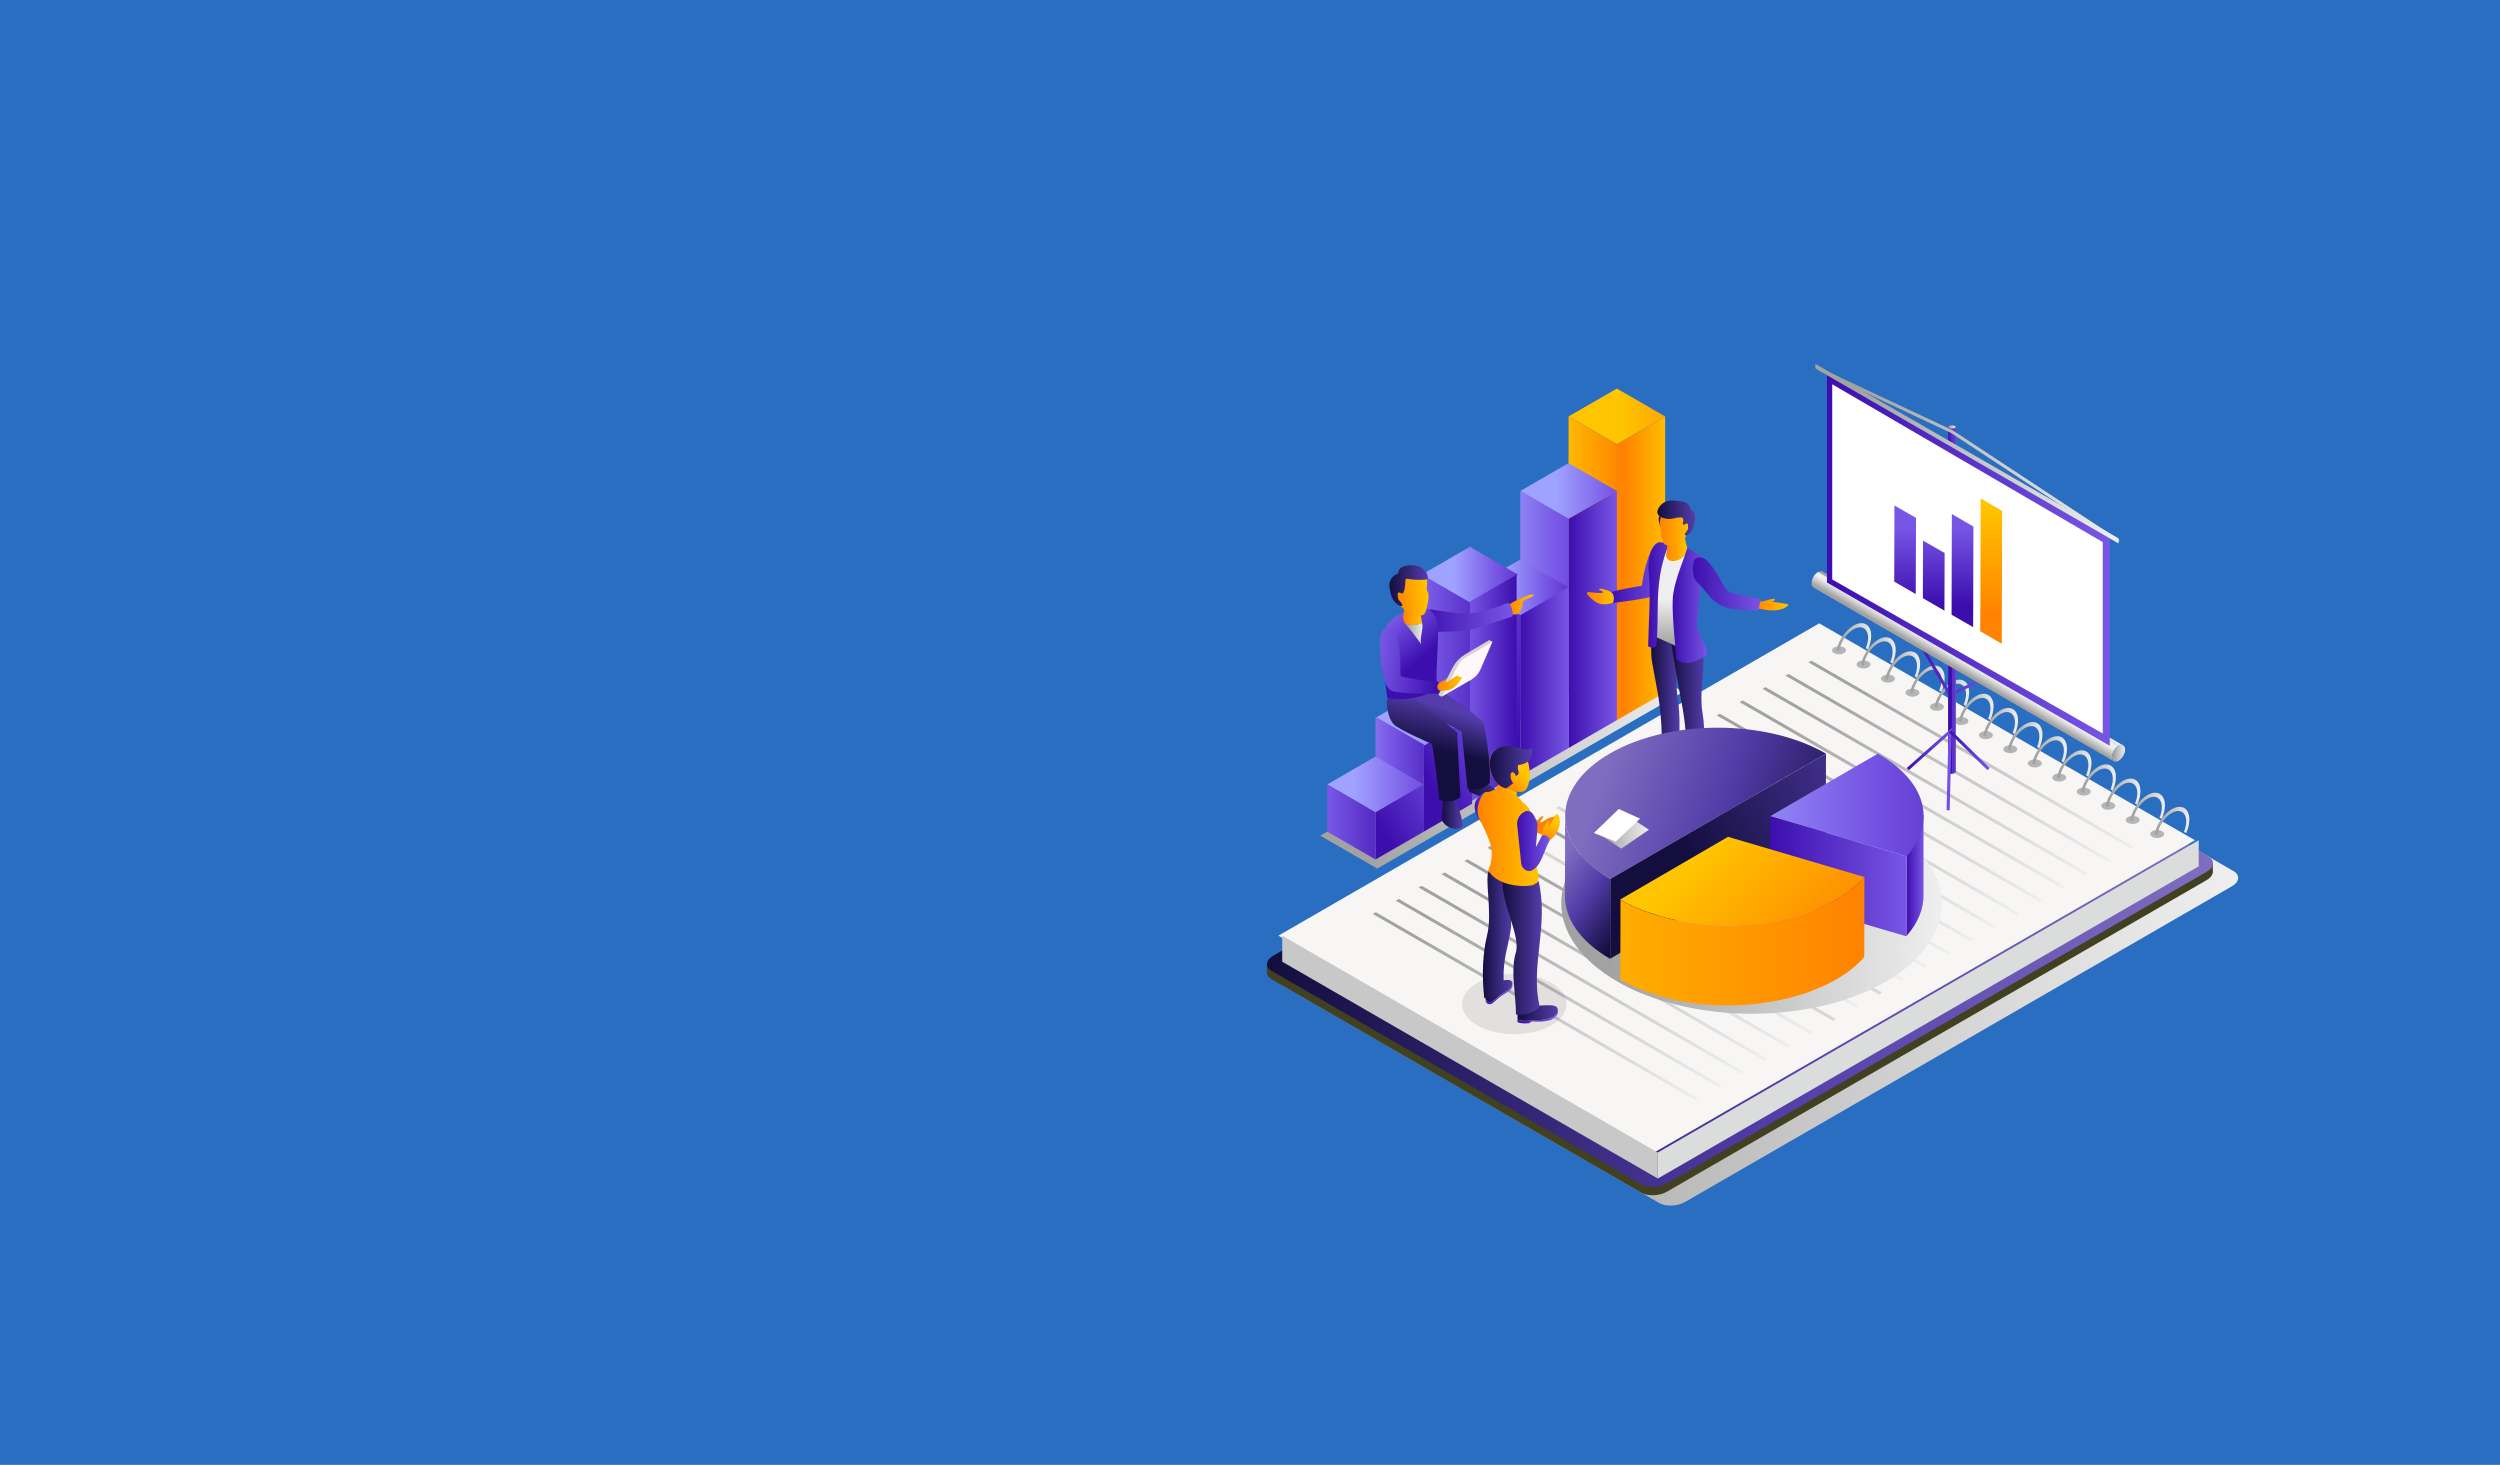 <?xml version="1.0" encoding="utf-8"?>
<!-- Generator: Adobe Illustrator 23.0.1, SVG Export Plug-In . SVG Version: 6.00 Build 0)  -->
<svg version="1.1" id="Layer_1" xmlns="http://www.w3.org/2000/svg" xmlns:xlink="http://www.w3.org/1999/xlink" x="0px" y="0px"
	 viewBox="0 0 2560 1500" style="enable-background:new 0 0 2560 1500;" xml:space="preserve">
<style type="text/css">
	.st0{fill:#296EC1;}
	.st1{fill-rule:evenodd;clip-rule:evenodd;fill:url(#XMLID_2_);}
	.st2{fill-rule:evenodd;clip-rule:evenodd;fill:#414021;}
	.st3{fill-rule:evenodd;clip-rule:evenodd;fill:url(#XMLID_3_);}
	.st4{fill-rule:evenodd;clip-rule:evenodd;fill:#F7F6F4;}
	.st5{fill-rule:evenodd;clip-rule:evenodd;fill:#DBDCDC;}
	.st6{fill-rule:evenodd;clip-rule:evenodd;fill:#C8C8C9;}
	.st7{fill-rule:evenodd;clip-rule:evenodd;fill:#B4B5B5;}
	.st8{fill-rule:evenodd;clip-rule:evenodd;fill:url(#XMLID_4_);}
	.st9{fill-rule:evenodd;clip-rule:evenodd;fill:url(#XMLID_5_);}
	.st10{fill-rule:evenodd;clip-rule:evenodd;fill:url(#XMLID_6_);}
	.st11{fill-rule:evenodd;clip-rule:evenodd;fill:url(#XMLID_7_);}
	.st12{fill-rule:evenodd;clip-rule:evenodd;fill:url(#XMLID_8_);}
	.st13{fill-rule:evenodd;clip-rule:evenodd;fill:url(#XMLID_9_);}
	.st14{fill-rule:evenodd;clip-rule:evenodd;fill:url(#XMLID_10_);}
	.st15{fill-rule:evenodd;clip-rule:evenodd;fill:url(#XMLID_11_);}
	.st16{fill-rule:evenodd;clip-rule:evenodd;fill:url(#XMLID_12_);}
	.st17{fill-rule:evenodd;clip-rule:evenodd;fill:url(#XMLID_13_);}
	.st18{fill-rule:evenodd;clip-rule:evenodd;fill:url(#XMLID_14_);}
	.st19{fill-rule:evenodd;clip-rule:evenodd;fill:url(#XMLID_15_);}
	.st20{fill-rule:evenodd;clip-rule:evenodd;fill:url(#XMLID_16_);}
	.st21{fill-rule:evenodd;clip-rule:evenodd;fill:url(#XMLID_17_);}
	.st22{fill-rule:evenodd;clip-rule:evenodd;fill:url(#XMLID_18_);}
	.st23{fill-rule:evenodd;clip-rule:evenodd;fill:url(#XMLID_19_);}
	.st24{fill-rule:evenodd;clip-rule:evenodd;fill:url(#XMLID_20_);}
	.st25{fill-rule:evenodd;clip-rule:evenodd;fill:url(#XMLID_21_);}
	.st26{fill-rule:evenodd;clip-rule:evenodd;fill:url(#XMLID_22_);}
	.st27{fill-rule:evenodd;clip-rule:evenodd;fill:url(#XMLID_23_);}
	.st28{fill-rule:evenodd;clip-rule:evenodd;fill:url(#XMLID_24_);}
	.st29{fill-rule:evenodd;clip-rule:evenodd;fill:url(#XMLID_25_);}
	.st30{fill-rule:evenodd;clip-rule:evenodd;fill:url(#XMLID_26_);}
	.st31{fill-rule:evenodd;clip-rule:evenodd;fill:url(#XMLID_27_);}
	.st32{fill-rule:evenodd;clip-rule:evenodd;fill:url(#XMLID_28_);}
	.st33{fill-rule:evenodd;clip-rule:evenodd;fill:#DAD5D1;}
	.st34{fill-rule:evenodd;clip-rule:evenodd;fill:url(#XMLID_29_);}
	.st35{fill-rule:evenodd;clip-rule:evenodd;fill:url(#XMLID_30_);}
	.st36{fill-rule:evenodd;clip-rule:evenodd;fill:url(#XMLID_31_);}
	.st37{fill-rule:evenodd;clip-rule:evenodd;fill:url(#XMLID_32_);}
	.st38{fill-rule:evenodd;clip-rule:evenodd;fill:url(#XMLID_33_);}
	.st39{fill-rule:evenodd;clip-rule:evenodd;fill:url(#XMLID_34_);}
	.st40{fill-rule:evenodd;clip-rule:evenodd;fill:url(#XMLID_35_);}
	.st41{fill:url(#XMLID_36_);}
	.st42{fill-rule:evenodd;clip-rule:evenodd;fill:#808284;}
	.st43{fill-rule:evenodd;clip-rule:evenodd;fill:#929497;}
	.st44{fill-rule:evenodd;clip-rule:evenodd;fill:#6D6E70;}
	.st45{fill-rule:evenodd;clip-rule:evenodd;fill:url(#XMLID_37_);}
	.st46{fill-rule:evenodd;clip-rule:evenodd;fill:url(#XMLID_38_);}
	.st47{fill-rule:evenodd;clip-rule:evenodd;fill:url(#XMLID_39_);}
	.st48{fill:url(#XMLID_40_);}
	.st49{fill:url(#XMLID_41_);}
	.st50{fill:url(#XMLID_42_);}
	.st51{fill-rule:evenodd;clip-rule:evenodd;fill:url(#XMLID_43_);}
	.st52{fill-rule:evenodd;clip-rule:evenodd;fill:#FFFFFF;}
	.st53{fill:url(#XMLID_44_);}
	.st54{fill:url(#XMLID_45_);}
	.st55{fill:url(#XMLID_46_);}
	.st56{fill:url(#XMLID_47_);}
	.st57{fill-rule:evenodd;clip-rule:evenodd;fill:url(#XMLID_48_);}
	.st58{fill-rule:evenodd;clip-rule:evenodd;fill:url(#XMLID_49_);}
	.st59{fill-rule:evenodd;clip-rule:evenodd;fill:url(#XMLID_50_);}
	.st60{fill-rule:evenodd;clip-rule:evenodd;fill:url(#XMLID_51_);}
	.st61{fill-rule:evenodd;clip-rule:evenodd;fill:url(#XMLID_52_);}
	.st62{fill-rule:evenodd;clip-rule:evenodd;fill:url(#XMLID_53_);}
	.st63{fill-rule:evenodd;clip-rule:evenodd;fill:url(#XMLID_54_);}
	.st64{fill-rule:evenodd;clip-rule:evenodd;fill:url(#XMLID_55_);}
	.st65{opacity:0.1;fill-rule:evenodd;clip-rule:evenodd;fill:#231916;enable-background:new    ;}
	.st66{fill-rule:evenodd;clip-rule:evenodd;fill:url(#XMLID_56_);}
	.st67{fill-rule:evenodd;clip-rule:evenodd;fill:url(#XMLID_57_);}
	.st68{fill-rule:evenodd;clip-rule:evenodd;fill:url(#XMLID_58_);}
	.st69{fill-rule:evenodd;clip-rule:evenodd;fill:url(#XMLID_59_);}
	.st70{fill-rule:evenodd;clip-rule:evenodd;fill:url(#XMLID_60_);}
	.st71{fill-rule:evenodd;clip-rule:evenodd;fill:url(#XMLID_61_);}
	.st72{fill-rule:evenodd;clip-rule:evenodd;fill:url(#XMLID_62_);}
	.st73{fill-rule:evenodd;clip-rule:evenodd;fill:url(#XMLID_63_);}
	.st74{fill-rule:evenodd;clip-rule:evenodd;fill:url(#XMLID_64_);}
	.st75{fill-rule:evenodd;clip-rule:evenodd;fill:url(#XMLID_65_);}
	.st76{fill-rule:evenodd;clip-rule:evenodd;fill:url(#XMLID_66_);}
	.st77{fill-rule:evenodd;clip-rule:evenodd;fill:url(#XMLID_67_);}
	.st78{fill-rule:evenodd;clip-rule:evenodd;fill:url(#XMLID_68_);}
	.st79{fill-rule:evenodd;clip-rule:evenodd;fill:url(#XMLID_69_);}
	.st80{fill-rule:evenodd;clip-rule:evenodd;fill:url(#XMLID_70_);}
	.st81{fill-rule:evenodd;clip-rule:evenodd;fill:url(#XMLID_71_);}
	.st82{fill-rule:evenodd;clip-rule:evenodd;fill:url(#XMLID_72_);}
	.st83{fill-rule:evenodd;clip-rule:evenodd;fill:url(#XMLID_73_);}
	.st84{fill-rule:evenodd;clip-rule:evenodd;fill:url(#XMLID_74_);}
	.st85{fill:url(#XMLID_75_);}
	.st86{fill:url(#XMLID_76_);}
	.st87{fill:url(#XMLID_77_);}
	.st88{fill:url(#XMLID_78_);}
	.st89{fill-rule:evenodd;clip-rule:evenodd;fill:url(#XMLID_79_);}
	.st90{fill-rule:evenodd;clip-rule:evenodd;fill:url(#XMLID_80_);}
	.st91{fill-rule:evenodd;clip-rule:evenodd;fill:url(#XMLID_81_);}
	.st92{fill-rule:evenodd;clip-rule:evenodd;fill:url(#XMLID_82_);}
	.st93{fill-rule:evenodd;clip-rule:evenodd;fill:url(#XMLID_83_);}
	.st94{fill-rule:evenodd;clip-rule:evenodd;fill:url(#XMLID_84_);}
	.st95{fill-rule:evenodd;clip-rule:evenodd;fill:#D5D3D4;}
	.st96{fill-rule:evenodd;clip-rule:evenodd;fill:url(#XMLID_85_);}
	.st97{fill-rule:evenodd;clip-rule:evenodd;fill:url(#XMLID_86_);}
	.st98{fill-rule:evenodd;clip-rule:evenodd;fill:url(#XMLID_87_);}
	.st99{fill-rule:evenodd;clip-rule:evenodd;fill:url(#XMLID_88_);}
	.st100{fill-rule:evenodd;clip-rule:evenodd;fill:url(#XMLID_89_);}
	.st101{fill-rule:evenodd;clip-rule:evenodd;fill:#FFF7FA;}
	.st102{fill-rule:evenodd;clip-rule:evenodd;fill:url(#XMLID_90_);}
	.st103{fill-rule:evenodd;clip-rule:evenodd;fill:url(#XMLID_91_);}
	.st104{fill-rule:evenodd;clip-rule:evenodd;fill:url(#XMLID_92_);}
	.st105{fill-rule:evenodd;clip-rule:evenodd;fill:url(#XMLID_93_);}
	.st106{fill-rule:evenodd;clip-rule:evenodd;fill:url(#XMLID_94_);}
	.st107{fill-rule:evenodd;clip-rule:evenodd;fill:url(#XMLID_95_);}
	.st108{fill-rule:evenodd;clip-rule:evenodd;fill:url(#XMLID_96_);}
	.st109{fill-rule:evenodd;clip-rule:evenodd;fill:url(#XMLID_97_);}
	.st110{fill-rule:evenodd;clip-rule:evenodd;fill:url(#XMLID_98_);}
	.st111{fill-rule:evenodd;clip-rule:evenodd;fill:url(#XMLID_99_);}
	.st112{fill-rule:evenodd;clip-rule:evenodd;fill:url(#XMLID_100_);}
	.st113{fill-rule:evenodd;clip-rule:evenodd;fill:url(#XMLID_101_);}
	.st114{fill-rule:evenodd;clip-rule:evenodd;fill:url(#XMLID_102_);}
	.st115{fill-rule:evenodd;clip-rule:evenodd;fill:url(#XMLID_103_);}
	.st116{fill-rule:evenodd;clip-rule:evenodd;fill:url(#XMLID_104_);}
	.st117{fill-rule:evenodd;clip-rule:evenodd;fill:url(#XMLID_105_);}
	.st118{fill-rule:evenodd;clip-rule:evenodd;fill:url(#XMLID_106_);}
	.st119{fill-rule:evenodd;clip-rule:evenodd;fill:url(#XMLID_107_);}
	.st120{fill-rule:evenodd;clip-rule:evenodd;fill:url(#XMLID_108_);}
	.st121{fill-rule:evenodd;clip-rule:evenodd;fill:url(#XMLID_109_);}
	.st122{fill-rule:evenodd;clip-rule:evenodd;fill:url(#XMLID_110_);}
	.st123{fill-rule:evenodd;clip-rule:evenodd;fill:url(#XMLID_111_);}
	.st124{fill-rule:evenodd;clip-rule:evenodd;fill:url(#XMLID_112_);}
	.st125{fill-rule:evenodd;clip-rule:evenodd;fill:url(#XMLID_113_);}
	.st126{fill-rule:evenodd;clip-rule:evenodd;fill:url(#XMLID_114_);}
	.st127{fill-rule:evenodd;clip-rule:evenodd;fill:url(#XMLID_115_);}
	.st128{fill-rule:evenodd;clip-rule:evenodd;fill:url(#XMLID_116_);}
	.st129{fill-rule:evenodd;clip-rule:evenodd;fill:url(#XMLID_117_);}
	.st130{fill-rule:evenodd;clip-rule:evenodd;fill:url(#XMLID_118_);}
	.st131{fill-rule:evenodd;clip-rule:evenodd;fill:url(#XMLID_119_);}
	.st132{fill-rule:evenodd;clip-rule:evenodd;fill:url(#XMLID_120_);}
	.st133{fill-rule:evenodd;clip-rule:evenodd;fill:url(#XMLID_121_);}
	.st134{fill-rule:evenodd;clip-rule:evenodd;fill:url(#XMLID_122_);}
</style>
<rect class="st0" width="2560" height="1500"/>
<g id="XMLID_23217_">
	<g id="XMLID_23058_">
		
			<linearGradient id="XMLID_2_" gradientUnits="userSpaceOnUse" x1="1310.617" y1="548.72" x2="2291.898" y2="548.72" gradientTransform="matrix(1 0 0 -1 0 1500)">
			<stop  offset="0.125" style="stop-color:#A2A2A2"/>
			<stop  offset="1" style="stop-color:#EFEFEF"/>
		</linearGradient>
		<path id="XMLID_23184_" class="st1" d="M2287.1,892c-64-36.9-127.8-73.8-191.6-110.6c-63.7-36.8-127.5-73.6-191.5-110.6
			c-7.1-4.1-19.6-3.5-27.7,1.1c-93.4,54-186.6,107.7-279.5,161.4c-93.2,53.8-186.3,107.6-279.6,161.4c-8,4.6-8.8,11.6-1.9,15.7
			c63.8,36.8,127.8,73.8,191.8,110.7c64.1,37,128,73.9,191.8,110.7c6.9,4,18.9,3.5,26.8-1.1c93-53.7,186.3-107.5,279.8-161.5
			c93.2-53.8,186.5-107.7,279.7-161.5C2293.3,903.2,2294.2,896.1,2287.1,892"/>
		<path id="XMLID_23183_" class="st2" d="M2258.5,884.1c-62.2-35.9-124.2-71.7-186.2-107.5c-62.9-36.3-125.9-72.7-189.1-109.2
			c-7-4-19.3-3.5-27.3,1.1c-92.3,53.3-184.2,106.4-276,159.3c-92,53.1-183.9,106.2-276.1,159.4c-0.3,0.1-0.5,0.3-0.7,0.4h-5.8v8.2
			c0,0.1,0,0.1,0,0.2v0.1l0,0c0.1,2.5,1.6,4.8,4.6,6.6c63,36.4,126.2,72.8,189.3,109.3c63.3,36.5,126.4,73,189.4,109.3
			c6.8,3.9,18.7,3.5,26.5-1.1c91.8-53,183.9-106.2,276.2-159.5c92-53.1,184.2-106.3,276.2-159.4c3.7-2.1,5.8-4.8,6.4-7.4l0,0l0,0
			c0.2-0.9,0.2-1.8,0-2.7V884L2258.5,884.1L2258.5,884.1z"/>
		
			<linearGradient id="XMLID_3_" gradientUnits="userSpaceOnUse" x1="1297.391" y1="564.27" x2="2266.149" y2="564.27" gradientTransform="matrix(1 0 0 -1 0 1500)">
			<stop  offset="0" style="stop-color:#130E3E"/>
			<stop  offset="0.53" style="stop-color:#523CA8"/>
			<stop  offset="1" style="stop-color:#7F6EC0"/>
		</linearGradient>
		<path id="XMLID_23182_" class="st3" d="M2261.5,877.2c-63.1-36.5-126.1-72.8-189.1-109.2c-62.9-36.3-125.9-72.7-189.1-109.2
			c-7-4-19.3-3.5-27.3,1.1c-92.3,53.3-184.2,106.4-276,159.3c-92,53.1-183.9,106.2-276.1,159.4c-7.9,4.6-8.7,11.5-1.9,15.5
			c63,36.4,126.2,72.8,189.3,109.3c63.3,36.5,126.4,73,189.4,109.3c6.8,3.9,18.7,3.5,26.5-1.1c91.8-53,183.9-106.2,276.2-159.5
			c92-53.1,184.2-106.3,276.2-159.4C2267.5,888.3,2268.4,881.2,2261.5,877.2"/>
		<polygon id="XMLID_23181_" class="st4" points="2247.6,860.4 1862.9,638.3 1309.1,958.1 1693.7,1180.2 		"/>
		<polygon id="XMLID_23180_" class="st5" points="2251.5,860.4 1697.6,1180.2 1697.6,1206.8 2251.5,887.1 		"/>
		<polygon id="XMLID_23179_" class="st6" points="1313,958.1 1697.6,1180.2 1697.6,1206.8 1313,984.8 		"/>
		<path id="XMLID_23178_" class="st7" d="M2203.9,851.1c-2.8,1.6-2.8,4.2,0,5.8s7.3,1.6,10.1,0s2.8-4.2,0-5.8
			S2206.7,849.5,2203.9,851.1"/>
		
			<linearGradient id="XMLID_4_" gradientUnits="userSpaceOnUse" x1="2206.3" y1="659.092" x2="2241.9" y2="659.092" gradientTransform="matrix(1 0 0 -1 0 1500)">
			<stop  offset="0.125" style="stop-color:#A2A2A2"/>
			<stop  offset="1" style="stop-color:#EFEFEF"/>
		</linearGradient>
		<path id="XMLID_23177_" class="st8" d="M2241.9,839.2c0,4.5-1.2,9.3-3.3,13.9l-2.3-1.3l0,0c1.5-3.5,2.4-7.2,2.4-10.7
			c0-9.5-6.7-13.4-14.9-8.6c-7.5,4.3-13.7,14.2-14.8,23.1l0,0l-2.7-1.6c2.2-10,9.2-20.5,17.5-25.3
			C2233.8,822.9,2241.9,827.6,2241.9,839.2"/>
		<path id="XMLID_23176_" class="st7" d="M2178.8,836.7c-2.8,1.6-2.8,4.2,0,5.8s7.3,1.6,10.1,0s2.8-4.2,0-5.8
			C2186.1,835.1,2181.6,835.1,2178.8,836.7"/>
		
			<linearGradient id="XMLID_5_" gradientUnits="userSpaceOnUse" x1="2181.3" y1="673.592" x2="2216.9" y2="673.592" gradientTransform="matrix(1 0 0 -1 0 1500)">
			<stop  offset="0.125" style="stop-color:#A2A2A2"/>
			<stop  offset="1" style="stop-color:#EFEFEF"/>
		</linearGradient>
		<path id="XMLID_23175_" class="st9" d="M2216.9,824.7c0,4.5-1.2,9.3-3.3,13.9l-2.3-1.3l0,0c1.5-3.5,2.4-7.2,2.4-10.7
			c0-9.5-6.7-13.4-14.9-8.6c-7.5,4.3-13.7,14.2-14.8,23.1l0,0l-2.7-1.6c2.2-10,9.2-20.5,17.5-25.3
			C2208.7,808.4,2216.9,813.1,2216.9,824.7"/>
		<path id="XMLID_23174_" class="st7" d="M2153.8,822.2c-2.8,1.6-2.8,4.2,0,5.8s7.3,1.6,10.1,0s2.8-4.2,0-5.8
			C2161.1,820.6,2156.6,820.6,2153.8,822.2"/>
		
			<linearGradient id="XMLID_6_" gradientUnits="userSpaceOnUse" x1="2156.2" y1="688.07" x2="2191.8" y2="688.07" gradientTransform="matrix(1 0 0 -1 0 1500)">
			<stop  offset="0.125" style="stop-color:#A2A2A2"/>
			<stop  offset="1" style="stop-color:#EFEFEF"/>
		</linearGradient>
		<path id="XMLID_23173_" class="st10" d="M2191.8,810.2c0,4.5-1.2,9.3-3.3,13.9l-2.3-1.3l0,0c1.5-3.5,2.4-7.2,2.4-10.7
			c0-9.5-6.7-13.4-14.9-8.6c-7.5,4.3-13.7,14.2-14.8,23.1l0,0l-2.7-1.6c2.2-10,9.2-20.5,17.5-25.3
			C2183.7,794,2191.8,798.6,2191.8,810.2"/>
		<path id="XMLID_23172_" class="st7" d="M2128.7,807.7c-2.8,1.6-2.8,4.2,0,5.8s7.3,1.6,10.1,0s2.8-4.2,0-5.8
			C2136,806.1,2131.5,806.1,2128.7,807.7"/>
		
			<linearGradient id="XMLID_7_" gradientUnits="userSpaceOnUse" x1="2131.144" y1="702.562" x2="2166.744" y2="702.562" gradientTransform="matrix(1 0 0 -1 0 1500)">
			<stop  offset="0.125" style="stop-color:#A2A2A2"/>
			<stop  offset="1" style="stop-color:#EFEFEF"/>
		</linearGradient>
		<path id="XMLID_23171_" class="st11" d="M2166.7,795.7c0,4.5-1.2,9.3-3.3,13.9l-2.3-1.3l0,0c1.5-3.5,2.4-7.2,2.4-10.7
			c0-9.5-6.7-13.4-14.9-8.6c-7.5,4.3-13.7,14.2-14.8,23.1l0,0l-2.7-1.6c2.2-10,9.2-20.5,17.5-25.3
			C2158.6,779.5,2166.7,784.2,2166.7,795.7"/>
		<path id="XMLID_23170_" class="st7" d="M2103.6,793.3c-2.8,1.6-2.8,4.2,0,5.8s7.3,1.6,10.1,0s2.8-4.2,0-5.8
			C2111,791.7,2106.4,791.7,2103.6,793.3"/>
		
			<linearGradient id="XMLID_8_" gradientUnits="userSpaceOnUse" x1="2106.084" y1="716.992" x2="2141.669" y2="716.992" gradientTransform="matrix(1 0 0 -1 0 1500)">
			<stop  offset="0.125" style="stop-color:#A2A2A2"/>
			<stop  offset="1" style="stop-color:#EFEFEF"/>
		</linearGradient>
		<path id="XMLID_23169_" class="st12" d="M2141.7,781.3c0,4.5-1.2,9.3-3.3,13.9l-2.3-1.3l0,0c1.5-3.5,2.4-7.2,2.4-10.7
			c0-9.5-6.7-13.4-14.9-8.6c-7.5,4.3-13.7,14.2-14.7,23.1l0,0l-2.7-1.6c2.2-10,9.2-20.5,17.5-25.3
			C2133.6,765,2141.7,769.7,2141.7,781.3"/>
		<path id="XMLID_23168_" class="st7" d="M2078.6,778.8c-2.8,1.6-2.8,4.2,0,5.8s7.3,1.6,10.1,0s2.8-4.2,0-5.8
			C2085.9,777.2,2081.4,777.2,2078.6,778.8"/>
		
			<linearGradient id="XMLID_9_" gradientUnits="userSpaceOnUse" x1="2081" y1="731.47" x2="2116.6" y2="731.47" gradientTransform="matrix(1 0 0 -1 0 1500)">
			<stop  offset="0.125" style="stop-color:#A2A2A2"/>
			<stop  offset="1" style="stop-color:#EFEFEF"/>
		</linearGradient>
		<path id="XMLID_23167_" class="st13" d="M2116.6,766.8c0,4.5-1.2,9.3-3.3,13.9l-2.3-1.3l0,0c1.5-3.5,2.4-7.2,2.4-10.7
			c0-9.5-6.7-13.4-14.9-8.6c-7.5,4.3-13.7,14.2-14.8,23.1l0,0l-2.7-1.6c2.2-10,9.2-20.5,17.5-25.3
			C2108.5,750.6,2116.6,755.2,2116.6,766.8"/>
		<path id="XMLID_23166_" class="st7" d="M2053.5,764.3c-2.8,1.6-2.8,4.2,0,5.8s7.3,1.6,10.1,0s2.8-4.2,0-5.8
			S2056.3,762.7,2053.5,764.3"/>
		
			<linearGradient id="XMLID_10_" gradientUnits="userSpaceOnUse" x1="2055.963" y1="745.962" x2="2091.563" y2="745.962" gradientTransform="matrix(1 0 0 -1 0 1500)">
			<stop  offset="0.125" style="stop-color:#A2A2A2"/>
			<stop  offset="1" style="stop-color:#EFEFEF"/>
		</linearGradient>
		<path id="XMLID_23165_" class="st14" d="M2091.5,752.3c0,4.5-1.2,9.3-3.3,13.9l-2.3-1.3l0,0c1.5-3.5,2.4-7.2,2.4-10.7
			c0-9.5-6.7-13.4-14.9-8.6c-7.5,4.3-13.7,14.2-14.8,23.1l0,0l-2.7-1.6c2.2-10,9.2-20.5,17.5-25.3
			C2083.4,736.1,2091.5,740.8,2091.5,752.3"/>
		<path id="XMLID_23164_" class="st7" d="M2028.5,749.9c-2.8,1.6-2.8,4.2,0,5.8s7.3,1.6,10.1,0c2.8-1.6,2.8-4.2,0-5.8
			C2035.8,748.2,2031.3,748.2,2028.5,749.9"/>
		
			<linearGradient id="XMLID_11_" gradientUnits="userSpaceOnUse" x1="2030.9" y1="760.392" x2="2066.5" y2="760.392" gradientTransform="matrix(1 0 0 -1 0 1500)">
			<stop  offset="0.125" style="stop-color:#A2A2A2"/>
			<stop  offset="1" style="stop-color:#EFEFEF"/>
		</linearGradient>
		<path id="XMLID_23163_" class="st15" d="M2066.5,737.9c0,4.5-1.2,9.3-3.3,13.9l-2.3-1.3l0,0c1.5-3.5,2.4-7.2,2.4-10.7
			c0-9.5-6.7-13.4-14.9-8.6c-7.5,4.3-13.7,14.2-14.8,23.1l0,0l-2.7-1.6c2.2-10,9.2-20.5,17.5-25.3
			C2058.4,721.6,2066.5,726.3,2066.5,737.9"/>
		<path id="XMLID_23162_" class="st7" d="M2003.4,735.4c-2.8,1.6-2.8,4.2,0,5.8s7.3,1.6,10.1,0c2.8-1.6,2.8-4.2,0-5.8
			C2010.7,733.8,2006.2,733.8,2003.4,735.4"/>
		
			<linearGradient id="XMLID_12_" gradientUnits="userSpaceOnUse" x1="2005.842" y1="774.892" x2="2041.442" y2="774.892" gradientTransform="matrix(1 0 0 -1 0 1500)">
			<stop  offset="0.125" style="stop-color:#A2A2A2"/>
			<stop  offset="1" style="stop-color:#EFEFEF"/>
		</linearGradient>
		<path id="XMLID_23161_" class="st16" d="M2041.4,723.4c0,4.5-1.2,9.3-3.3,13.9l-2.3-1.3l0,0c1.5-3.5,2.4-7.2,2.4-10.7
			c0-9.5-6.7-13.4-14.9-8.6c-7.5,4.3-13.7,14.2-14.8,23.1l0,0l-2.7-1.6c2.2-10,9.2-20.5,17.5-25.3
			C2033.3,707.1,2041.4,711.8,2041.4,723.4"/>
		<path id="XMLID_23160_" class="st7" d="M1978.3,720.9c-2.8,1.6-2.8,4.2,0,5.8s7.3,1.6,10.1,0c2.8-1.6,2.8-4.2,0-5.8
			C1985.6,719.3,1981.1,719.3,1978.3,720.9"/>
		
			<linearGradient id="XMLID_13_" gradientUnits="userSpaceOnUse" x1="1980.8" y1="789.361" x2="2016.4" y2="789.361" gradientTransform="matrix(1 0 0 -1 0 1500)">
			<stop  offset="0.125" style="stop-color:#A2A2A2"/>
			<stop  offset="1" style="stop-color:#EFEFEF"/>
		</linearGradient>
		<path id="XMLID_23159_" class="st17" d="M2016.4,708.9c0,4.5-1.2,9.3-3.3,13.9l-2.3-1.3l0,0c1.5-3.5,2.4-7.2,2.4-10.7
			c0-9.5-6.7-13.4-14.9-8.6c-7.5,4.3-13.7,14.2-14.8,23.1l0,0l-2.7-1.6c2.2-10,9.2-20.5,17.5-25.3
			C2008.3,692.7,2016.4,697.4,2016.4,708.9"/>
		<path id="XMLID_23158_" class="st7" d="M1953.3,706.4c-2.8,1.6-2.8,4.2,0,5.8s7.3,1.6,10.1,0c2.8-1.6,2.8-4.2,0-5.8
			C1960.6,704.8,1956.1,704.8,1953.3,706.4"/>
		
			<linearGradient id="XMLID_14_" gradientUnits="userSpaceOnUse" x1="1955.721" y1="803.792" x2="1991.306" y2="803.792" gradientTransform="matrix(1 0 0 -1 0 1500)">
			<stop  offset="0.125" style="stop-color:#A2A2A2"/>
			<stop  offset="1" style="stop-color:#EFEFEF"/>
		</linearGradient>
		<path id="XMLID_23157_" class="st18" d="M1991.3,694.5c0,4.5-1.2,9.3-3.3,13.9l-2.3-1.3l0,0c1.5-3.5,2.4-7.2,2.4-10.7
			c0-9.5-6.7-13.4-14.9-8.6c-7.5,4.3-13.7,14.2-14.7,23.1l0,0l-2.7-1.6c2.2-10,9.2-20.5,17.5-25.3
			C1983.2,678.2,1991.3,682.9,1991.3,694.5"/>
		<path id="XMLID_23156_" class="st7" d="M1928.2,692c-2.8,1.6-2.8,4.2,0,5.8s7.3,1.6,10.1,0c2.8-1.6,2.8-4.2,0-5.8
			C1935.5,690.4,1931,690.4,1928.2,692"/>
		
			<linearGradient id="XMLID_15_" gradientUnits="userSpaceOnUse" x1="1930.66" y1="818.292" x2="1966.26" y2="818.292" gradientTransform="matrix(1 0 0 -1 0 1500)">
			<stop  offset="0.125" style="stop-color:#A2A2A2"/>
			<stop  offset="1" style="stop-color:#EFEFEF"/>
		</linearGradient>
		<path id="XMLID_23155_" class="st19" d="M1966.2,680c0,4.5-1.2,9.3-3.3,13.9l-2.3-1.3l0,0c1.5-3.5,2.4-7.2,2.4-10.7
			c0-9.5-6.7-13.4-14.9-8.6c-7.5,4.3-13.7,14.2-14.8,23.1l0,0l-2.7-1.6c2.2-10,9.2-20.5,17.5-25.3
			C1958.1,663.7,1966.2,668.4,1966.2,680"/>
		<path id="XMLID_23154_" class="st7" d="M1903.2,677.5c-2.8,1.6-2.8,4.2,0,5.8s7.3,1.6,10.1,0c2.8-1.6,2.8-4.2,0-5.8
			C1910.5,675.9,1905.9,675.9,1903.2,677.5"/>
		
			<linearGradient id="XMLID_16_" gradientUnits="userSpaceOnUse" x1="1905.6" y1="832.761" x2="1941.186" y2="832.761" gradientTransform="matrix(1 0 0 -1 0 1500)">
			<stop  offset="0.125" style="stop-color:#A2A2A2"/>
			<stop  offset="1" style="stop-color:#EFEFEF"/>
		</linearGradient>
		<path id="XMLID_23153_" class="st20" d="M1941.2,665.5c0,4.5-1.2,9.3-3.3,13.9l-2.3-1.3l0,0c1.5-3.5,2.4-7.2,2.4-10.7
			c0-9.5-6.7-13.4-14.9-8.6c-7.5,4.3-13.7,14.2-14.7,23.1l0,0l-2.7-1.6c2.2-10,9.2-20.5,17.5-25.3
			C1933.1,649.3,1941.2,654,1941.2,665.5"/>
		<path id="XMLID_23152_" class="st7" d="M1878.1,663c-2.8,1.6-2.8,4.2,0,5.8s7.3,1.6,10.1,0c2.8-1.6,2.8-4.2,0-5.8
			C1885.4,661.4,1880.9,661.4,1878.1,663"/>
		
			<linearGradient id="XMLID_17_" gradientUnits="userSpaceOnUse" x1="1880.539" y1="847.192" x2="1916.139" y2="847.192" gradientTransform="matrix(1 0 0 -1 0 1500)">
			<stop  offset="0.125" style="stop-color:#A2A2A2"/>
			<stop  offset="1" style="stop-color:#EFEFEF"/>
		</linearGradient>
		<path id="XMLID_23151_" class="st21" d="M1916.1,651.1c0,4.5-1.2,9.3-3.3,13.9l-2.3-1.3l0,0c1.5-3.5,2.4-7.2,2.4-10.7
			c0-9.5-6.7-13.4-14.9-8.6c-7.5,4.3-13.7,14.2-14.8,23.1l0,0l-2.7-1.6c2.2-10,9.2-20.5,17.5-25.3
			C1908,634.8,1916.1,639.5,1916.1,651.1"/>
		
			<linearGradient id="XMLID_18_" gradientUnits="userSpaceOnUse" x1="1851.8" y1="727.2" x2="2185.4" y2="727.2" gradientTransform="matrix(1 0 0 -1 0 1500)">
			<stop  offset="0.125" style="stop-color:#A2A2A2"/>
			<stop  offset="1" style="stop-color:#EFEFEF"/>
		</linearGradient>
		<polygon id="XMLID_23150_" class="st22" points="2185.4,867.3 1854.9,676.5 1851.8,678.3 2182.2,869.1 		"/>
		
			<linearGradient id="XMLID_19_" gradientUnits="userSpaceOnUse" x1="1828.3" y1="713.6" x2="2161.9" y2="713.6" gradientTransform="matrix(1 0 0 -1 0 1500)">
			<stop  offset="0.125" style="stop-color:#A2A2A2"/>
			<stop  offset="1" style="stop-color:#EFEFEF"/>
		</linearGradient>
		<polygon id="XMLID_23149_" class="st23" points="2161.9,880.9 1831.4,690.1 1828.3,691.9 2158.7,882.7 		"/>
		
			<linearGradient id="XMLID_20_" gradientUnits="userSpaceOnUse" x1="1804.8" y1="700.1" x2="2138.4" y2="700.1" gradientTransform="matrix(1 0 0 -1 0 1500)">
			<stop  offset="0.125" style="stop-color:#A2A2A2"/>
			<stop  offset="1" style="stop-color:#EFEFEF"/>
		</linearGradient>
		<polygon id="XMLID_23148_" class="st24" points="2138.4,894.4 1807.9,703.6 1804.8,705.4 2135.3,896.2 		"/>
		
			<linearGradient id="XMLID_21_" gradientUnits="userSpaceOnUse" x1="1781.3" y1="686.5" x2="2114.9" y2="686.5" gradientTransform="matrix(1 0 0 -1 0 1500)">
			<stop  offset="0.125" style="stop-color:#A2A2A2"/>
			<stop  offset="1" style="stop-color:#EFEFEF"/>
		</linearGradient>
		<polygon id="XMLID_23147_" class="st25" points="2114.9,908 1784.5,717.2 1781.3,719 2111.8,909.8 		"/>
		
			<linearGradient id="XMLID_22_" gradientUnits="userSpaceOnUse" x1="1757.9" y1="672.95" x2="2091.4" y2="672.95" gradientTransform="matrix(1 0 0 -1 0 1500)">
			<stop  offset="0.125" style="stop-color:#A2A2A2"/>
			<stop  offset="1" style="stop-color:#EFEFEF"/>
		</linearGradient>
		<polygon id="XMLID_23146_" class="st26" points="2091.4,921.5 1761,730.8 1757.9,732.6 2088.3,923.3 		"/>
		
			<linearGradient id="XMLID_23_" gradientUnits="userSpaceOnUse" x1="1734.4" y1="659.4" x2="2068" y2="659.4" gradientTransform="matrix(1 0 0 -1 0 1500)">
			<stop  offset="0.125" style="stop-color:#A2A2A2"/>
			<stop  offset="1" style="stop-color:#EFEFEF"/>
		</linearGradient>
		<polygon id="XMLID_23145_" class="st27" points="2068,935.1 1737.5,744.3 1734.4,746.1 2064.8,936.9 		"/>
		
			<linearGradient id="XMLID_24_" gradientUnits="userSpaceOnUse" x1="1710.9" y1="645.8" x2="2044.5" y2="645.8" gradientTransform="matrix(1 0 0 -1 0 1500)">
			<stop  offset="0.125" style="stop-color:#A2A2A2"/>
			<stop  offset="1" style="stop-color:#EFEFEF"/>
		</linearGradient>
		<polygon id="XMLID_23144_" class="st28" points="2044.5,948.7 1714,757.9 1710.9,759.7 2041.4,950.5 		"/>
		
			<linearGradient id="XMLID_25_" gradientUnits="userSpaceOnUse" x1="1687.4" y1="632.3" x2="2021" y2="632.3" gradientTransform="matrix(1 0 0 -1 0 1500)">
			<stop  offset="0.125" style="stop-color:#A2A2A2"/>
			<stop  offset="1" style="stop-color:#EFEFEF"/>
		</linearGradient>
		<polygon id="XMLID_23143_" class="st29" points="2021,962.2 1690.6,771.4 1687.4,773.2 2017.9,964 		"/>
		
			<linearGradient id="XMLID_26_" gradientUnits="userSpaceOnUse" x1="1663.9" y1="618.7" x2="1997.5" y2="618.7" gradientTransform="matrix(1 0 0 -1 0 1500)">
			<stop  offset="0.125" style="stop-color:#A2A2A2"/>
			<stop  offset="1" style="stop-color:#EFEFEF"/>
		</linearGradient>
		<polygon id="XMLID_23142_" class="st30" points="1997.5,975.8 1667.1,785 1663.9,786.8 1994.4,977.6 		"/>
		
			<linearGradient id="XMLID_27_" gradientUnits="userSpaceOnUse" x1="1640.5" y1="605.2" x2="1974.1" y2="605.2" gradientTransform="matrix(1 0 0 -1 0 1500)">
			<stop  offset="0.125" style="stop-color:#A2A2A2"/>
			<stop  offset="1" style="stop-color:#EFEFEF"/>
		</linearGradient>
		<polygon id="XMLID_23141_" class="st31" points="1974.1,989.3 1643.6,798.5 1640.5,800.3 1970.9,991.1 		"/>
		
			<linearGradient id="XMLID_28_" gradientUnits="userSpaceOnUse" x1="1617" y1="591.6" x2="1950.6" y2="591.6" gradientTransform="matrix(1 0 0 -1 0 1500)">
			<stop  offset="0.125" style="stop-color:#A2A2A2"/>
			<stop  offset="1" style="stop-color:#EFEFEF"/>
		</linearGradient>
		<polygon id="XMLID_23140_" class="st32" points="1950.6,1002.9 1620.1,812.1 1617,813.9 1947.5,1004.7 		"/>
		<polygon id="XMLID_23139_" class="st33" points="1927.1,1016.4 1596.6,825.6 1593.5,827.4 1924,1018.2 		"/>
		
			<linearGradient id="XMLID_29_" gradientUnits="userSpaceOnUse" x1="1570" y1="564.5" x2="1903.6" y2="564.5" gradientTransform="matrix(1 0 0 -1 0 1500)">
			<stop  offset="0.125" style="stop-color:#A2A2A2"/>
			<stop  offset="1" style="stop-color:#EFEFEF"/>
		</linearGradient>
		<polygon id="XMLID_23138_" class="st34" points="1903.6,1030 1573.2,839.2 1570,841 1900.5,1031.8 		"/>
		<polygon id="XMLID_23137_" class="st33" points="1880.1,1043.5 1549.7,852.7 1546.6,854.6 1877,1045.3 		"/>
		
			<linearGradient id="XMLID_30_" gradientUnits="userSpaceOnUse" x1="1523.1" y1="537.4" x2="1856.7" y2="537.4" gradientTransform="matrix(1 0 0 -1 0 1500)">
			<stop  offset="0.125" style="stop-color:#A2A2A2"/>
			<stop  offset="1" style="stop-color:#EFEFEF"/>
		</linearGradient>
		<polygon id="XMLID_23136_" class="st35" points="1856.7,1057.1 1526.2,866.3 1523.1,868.1 1853.5,1058.9 		"/>
		
			<linearGradient id="XMLID_31_" gradientUnits="userSpaceOnUse" x1="1499.6" y1="523.8" x2="1833.2" y2="523.8" gradientTransform="matrix(1 0 0 -1 0 1500)">
			<stop  offset="0.125" style="stop-color:#A2A2A2"/>
			<stop  offset="1" style="stop-color:#EFEFEF"/>
		</linearGradient>
		<polygon id="XMLID_23135_" class="st36" points="1833.2,1070.6 1502.7,879.9 1499.6,881.7 1830.1,1072.5 		"/>
		
			<linearGradient id="XMLID_32_" gradientUnits="userSpaceOnUse" x1="1476.1" y1="510.3" x2="1809.7" y2="510.3" gradientTransform="matrix(1 0 0 -1 0 1500)">
			<stop  offset="0.125" style="stop-color:#A2A2A2"/>
			<stop  offset="1" style="stop-color:#EFEFEF"/>
		</linearGradient>
		<polygon id="XMLID_23134_" class="st37" points="1809.7,1084.2 1479.3,893.4 1476.1,895.2 1806.6,1086 		"/>
		
			<linearGradient id="XMLID_33_" gradientUnits="userSpaceOnUse" x1="1452.6" y1="496.7" x2="1786.2" y2="496.7" gradientTransform="matrix(1 0 0 -1 0 1500)">
			<stop  offset="0.125" style="stop-color:#A2A2A2"/>
			<stop  offset="1" style="stop-color:#EFEFEF"/>
		</linearGradient>
		<polygon id="XMLID_23133_" class="st38" points="1786.2,1097.8 1455.8,907 1452.6,908.8 1783.1,1099.6 		"/>
		
			<linearGradient id="XMLID_34_" gradientUnits="userSpaceOnUse" x1="1429.2" y1="483.2" x2="1762.8" y2="483.2" gradientTransform="matrix(1 0 0 -1 0 1500)">
			<stop  offset="0.125" style="stop-color:#A2A2A2"/>
			<stop  offset="1" style="stop-color:#EFEFEF"/>
		</linearGradient>
		<polygon id="XMLID_23132_" class="st39" points="1762.8,1111.3 1432.3,920.5 1429.2,922.3 1759.6,1113.1 		"/>
		
			<linearGradient id="XMLID_35_" gradientUnits="userSpaceOnUse" x1="1405.7" y1="469.6" x2="1739.3" y2="469.6" gradientTransform="matrix(1 0 0 -1 0 1500)">
			<stop  offset="0.125" style="stop-color:#A2A2A2"/>
			<stop  offset="1" style="stop-color:#EFEFEF"/>
		</linearGradient>
		<polygon id="XMLID_23131_" class="st40" points="1739.3,1124.9 1408.8,934.1 1405.7,935.9 1736.2,1126.7 		"/>
	</g>
	<g id="XMLID_23201_">
		<g id="XMLID_23204_">
			
				<linearGradient id="XMLID_36_" gradientUnits="userSpaceOnUse" x1="1953.9" y1="823.8" x2="2043" y2="823.8" gradientTransform="matrix(1 0 0 -1 0 1500)">
				<stop  offset="0" style="stop-color:#3D0EAE"/>
				<stop  offset="1" style="stop-color:#7756E5"/>
			</linearGradient>
			<polygon id="XMLID_23213_" class="st41" points="1996,713.5 1953.9,640.5 1956.6,638.9 1997.3,709.4 2041.7,688.6 2043,691.5 			
				"/>
		</g>
		<g id="XMLID_23187_">
			<path id="XMLID_23196_" class="st42" d="M2002.6,437v353.2l0,0v0.1c0,1-1.7,1.9-3.8,1.9c-2.1,0-3.8-0.8-3.8-1.8v-0.1V437.1
				L2002.6,437z"/>
			<path id="XMLID_23195_" class="st43" d="M1998.8,792.1L1998.8,792.1c-2.1,0-3.8-0.7-3.9-1.7V437.1h3.9V792.1z"/>
			<path id="XMLID_23194_" class="st44" d="M1998.8,435.6c2.1,0,3.8,0.7,3.8,1.6s-1.7,1.7-3.8,1.7c-2.1,0-3.8-0.7-3.8-1.6
				C1994.9,436.3,1996.7,435.6,1998.8,435.6L1998.8,435.6z"/>
			
				<linearGradient id="XMLID_37_" gradientUnits="userSpaceOnUse" x1="1984.802" y1="885.4" x2="2014.396" y2="885.4" gradientTransform="matrix(1 0 0 -1 0 1500)">
				<stop  offset="0" style="stop-color:#3D0EAE"/>
				<stop  offset="1" style="stop-color:#7756E5"/>
			</linearGradient>
			<path id="XMLID_23193_" class="st45" d="M2002.6,437v353.2v0.1c0,1-1.7,1.9-3.8,1.9c-2.1,0-3.8-0.8-3.8-1.8v-0.1V437.1
				L2002.6,437z"/>
			
				<linearGradient id="XMLID_38_" gradientUnits="userSpaceOnUse" x1="2012.72" y1="887.065" x2="2020.206" y2="887.853" gradientTransform="matrix(1 0 0 -1 0 1500)">
				<stop  offset="0" style="stop-color:#3D0EAE"/>
				<stop  offset="1" style="stop-color:#7756E5"/>
			</linearGradient>
			<path id="XMLID_23192_" class="st46" d="M1998.8,792.1c-2.1,0-3.8-0.8-3.8-1.8v-0.1V437.1h3.8V792.1z"/>
			
				<linearGradient id="XMLID_39_" gradientUnits="userSpaceOnUse" x1="1994.945" y1="1062.75" x2="2002.637" y2="1062.75" gradientTransform="matrix(1 0 0 -1 0 1500)">
				<stop  offset="0.125" style="stop-color:#A2A2A2"/>
				<stop  offset="1" style="stop-color:#EFEFEF"/>
			</linearGradient>
			<path id="XMLID_23191_" class="st47" d="M1998.8,435.6c2.1,0,3.8,0.7,3.8,1.6s-1.7,1.7-3.8,1.7c-2.1,0-3.8-0.7-3.8-1.6
				C1994.9,436.4,1996.7,435.6,1998.8,435.6z"/>
		</g>
		<g id="XMLID_23186_">
			
				<linearGradient id="XMLID_40_" gradientUnits="userSpaceOnUse" x1="1861.6" y1="825.672" x2="2174.1" y2="825.672" gradientTransform="matrix(1 0 0 -1 0 1500)">
				<stop  offset="0.125" style="stop-color:#A2A2A2"/>
				<stop  offset="1" style="stop-color:#EFEFEF"/>
			</linearGradient>
			<path id="XMLID_23188_" class="st48" d="M1866.4,585.3l307.7,178c-1.2-0.7-2.9-0.6-4.8,0.5l-307.7-178
				C1863.5,584.7,1865.2,584.6,1866.4,585.3z"/>
			
				<linearGradient id="XMLID_41_" gradientUnits="userSpaceOnUse" x1="2008.732" y1="811.264" x2="2014.248" y2="820.72" gradientTransform="matrix(1 0 0 -1 0 1500)">
				<stop  offset="0.125" style="stop-color:#A2A2A2"/>
				<stop  offset="1" style="stop-color:#EFEFEF"/>
			</linearGradient>
			<path id="XMLID_23189_" class="st49" d="M2164.7,779.6l-307.7-178c-1.2-0.7-2-2.2-2-4.3c0-4.3,3-9.5,6.7-11.6l307.7,178
				c-3.7,2.1-6.7,7.3-6.7,11.6C2162.7,777.4,2163.5,778.9,2164.7,779.6z"/>
			
				<linearGradient id="XMLID_42_" gradientUnits="userSpaceOnUse" x1="2162.715" y1="728.6" x2="2176.115" y2="728.6" gradientTransform="matrix(1 0 0 -1 0 1500)">
				<stop  offset="0.125" style="stop-color:#A2A2A2"/>
				<stop  offset="1" style="stop-color:#EFEFEF"/>
			</linearGradient>
			<path id="XMLID_23190_" class="st50" d="M2169.4,763.7c3.7-2.1,6.7-0.4,6.7,3.8s-3,9.4-6.7,11.6c-3.7,2.1-6.7,0.4-6.7-3.8
				S2165.7,765.9,2169.4,763.7z"/>
		</g>
		
			<linearGradient id="XMLID_43_" gradientUnits="userSpaceOnUse" x1="1870.8" y1="926.05" x2="2160.4" y2="926.05" gradientTransform="matrix(1 0 0 -1 0 1500)">
			<stop  offset="0" style="stop-color:#3D0EAE"/>
			<stop  offset="1" style="stop-color:#7756E5"/>
		</linearGradient>
		<polygon id="XMLID_23185_" class="st51" points="1870.8,596.5 1870.8,384.2 2160.4,551.3 2160.4,763.7 		"/>
		<polygon id="XMLID_23199_" class="st52" points="1876.2,393.5 2153.2,555.1 2153.2,751.1 1876.2,593.4 		"/>
		
			<linearGradient id="XMLID_44_" gradientUnits="userSpaceOnUse" x1="1858.9" y1="1035.45" x2="2169.4" y2="1035.45" gradientTransform="matrix(1 0 0 -1 0 1500)">
			<stop  offset="0.125" style="stop-color:#A2A2A2"/>
			<stop  offset="1" style="stop-color:#EFEFEF"/>
		</linearGradient>
		<polygon id="XMLID_23197_" class="st53" points="1858.9,377.2 2169.4,556.5 2169.4,551.3 1858.9,372.6 		"/>
		<g id="XMLID_23198_">
			
				<linearGradient id="XMLID_45_" gradientUnits="userSpaceOnUse" x1="1862.2" y1="1033.75" x2="2170.3" y2="1033.75" gradientTransform="matrix(1 0 0 -1 0 1500)">
				<stop  offset="0.125" style="stop-color:#A2A2A2"/>
				<stop  offset="1" style="stop-color:#EFEFEF"/>
			</linearGradient>
			<polygon id="XMLID_23212_" class="st54" points="2168.6,555.8 1997.9,443.4 1862.2,379.5 1863.5,376.7 1999.5,440.6 
				2170.3,553.1 			"/>
		</g>
		<g id="XMLID_23200_">
			
				<linearGradient id="XMLID_46_" gradientUnits="userSpaceOnUse" x1="1952.5" y1="712.4" x2="1998.6" y2="712.4" gradientTransform="matrix(1 0 0 -1 0 1500)">
				<stop  offset="0" style="stop-color:#3D0EAE"/>
				<stop  offset="1" style="stop-color:#7756E5"/>
			</linearGradient>
			<polygon id="XMLID_23215_" class="st55" points="1996.5,829.8 1993.3,829.7 1995.2,752.6 1954.6,788.7 1952.5,786.4 
				1998.6,745.4 			"/>
		</g>
		<g id="XMLID_23202_">
			
				<linearGradient id="XMLID_47_" gradientUnits="userSpaceOnUse" x1="1995.8" y1="731.75" x2="2037.4" y2="731.75" gradientTransform="matrix(1 0 0 -1 0 1500)">
				<stop  offset="0" style="stop-color:#3D0EAE"/>
				<stop  offset="1" style="stop-color:#7756E5"/>
			</linearGradient>
			<polygon id="XMLID_23214_" class="st56" points="2035.2,788.7 1995.8,750.1 1998,747.8 2037.4,786.4 			"/>
		</g>
	</g>
	
		<linearGradient id="XMLID_48_" gradientUnits="userSpaceOnUse" x1="1598.749" y1="574.61" x2="1988.586" y2="574.61" gradientTransform="matrix(1 0 0 -1 0 1500)">
		<stop  offset="0.125" style="stop-color:#A2A2A2"/>
		<stop  offset="1" style="stop-color:#EFEFEF"/>
	</linearGradient>
	<path id="XMLID_23130_" class="st57" d="M1890.8,954l76.3,22.5c-48.5,55.5-165.5,77.5-261.5,49.3c-19.2-5.7-34.1-11.9-49.4-20.7
		c-76.2-44-76.7-115.4-0.9-159.4c75.8-44,199-44,275.2,0l0,0c61,35.2,75.3,86.5,36.5,130.9L1890.8,954z"/>
	
		<linearGradient id="XMLID_49_" gradientUnits="userSpaceOnUse" x1="1734.104" y1="609.677" x2="1953.708" y2="728.411" gradientTransform="matrix(1 0 0 -1 0 1500)">
		<stop  offset="0" style="stop-color:#130E3E"/>
		<stop  offset="1" style="stop-color:#543DAB"/>
	</linearGradient>
	<polygon id="XMLID_23115_" class="st58" points="1759.4,835.9 1649,900 1648.8,981.7 1759.2,917.6 1869.6,853.4 1869.8,771.7 	"/>
	
		<linearGradient id="XMLID_50_" gradientUnits="userSpaceOnUse" x1="1670.506" y1="559.039" x2="1593.802" y2="613.677" gradientTransform="matrix(1 0 0 -1 0 1500)">
		<stop  offset="0" style="stop-color:#130E3E"/>
		<stop  offset="0.53" style="stop-color:#523CA8"/>
		<stop  offset="1" style="stop-color:#7F6EC0"/>
	</linearGradient>
	<path id="XMLID_23114_" class="st59" d="M1617.4,873.9c-2.2-2.7-4.1-5.5-5.8-8.2c-2.5-4.2-4.5-8.5-6-12.8
		c-1.9-5.8-2.9-11.6-2.9-17.4l0,0l0,0l-0.2,81.7c-0.1,23.4,15.4,46.8,46.2,64.6l0.2-81.7C1635.5,892.2,1625,883.3,1617.4,873.9"/>
	
		<linearGradient id="XMLID_51_" gradientUnits="userSpaceOnUse" x1="1952.131" y1="603.8" x2="1969.725" y2="603.8" gradientTransform="matrix(1 0 0 -1 0 1500)">
		<stop  offset="0" style="stop-color:#3D0EAE"/>
		<stop  offset="1" style="stop-color:#7756E5"/>
	</linearGradient>
	<path id="XMLID_23112_" class="st60" d="M1952.2,958.7L1952.2,958.7L1952.2,958.7L1952.2,958.7v-0.3l0,0l0,0l0,0l0.2-81.4
		l17.3-43.3v81.5c0.5,14.5-5.1,29.2-17.3,43.1l0,0l0,0C1952.3,958.6,1952.3,958.6,1952.2,958.7"/>
	
		<linearGradient id="XMLID_52_" gradientUnits="userSpaceOnUse" x1="2107.738" y1="675.65" x2="1753.888" y2="675.65" gradientTransform="matrix(1 0 0 -1 0 1500)">
		<stop  offset="0" style="stop-color:#3D0EAE"/>
		<stop  offset="0.56" style="stop-color:#7756E5"/>
		<stop  offset="1" style="stop-color:#A0A2FF"/>
	</linearGradient>
	<path id="XMLID_23111_" class="st61" d="M1923,771.7c49.1,28.3,60.6,69.6,29.4,105.3l-139.8-41.2L1923,771.7z"/>
	
		<linearGradient id="XMLID_53_" gradientUnits="userSpaceOnUse" x1="1812.3" y1="602.65" x2="1952.4" y2="602.65" gradientTransform="matrix(1 0 0 -1 0 1500)">
		<stop  offset="0" style="stop-color:#3D0EAE"/>
		<stop  offset="1" style="stop-color:#7756E5"/>
	</linearGradient>
	<polygon id="XMLID_23110_" class="st62" points="1952.4,877 1952.1,958.8 1812.3,917.6 1812.6,835.9 	"/>
	
		<linearGradient id="XMLID_54_" gradientUnits="userSpaceOnUse" x1="1911.513" y1="536.15" x2="1520.634" y2="536.15" gradientTransform="matrix(1 0 0 -1 0 1500)">
		<stop  offset="0" style="stop-color:#FF8200"/>
		<stop  offset="1" style="stop-color:#FFC500"/>
	</linearGradient>
	<path id="XMLID_23109_" class="st63" d="M1905.6,902c-0.4,0.4-0.9,0.8-1.3,1.3c-0.9,0.8-1.7,1.7-2.6,2.5c-0.8,0.7-1.6,1.4-2.4,2.1
		c-0.7,0.6-1.3,1.2-2,1.7c-0.8,0.7-1.7,1.4-2.6,2c-0.7,0.5-1.4,1.1-2.1,1.6c-0.9,0.7-1.9,1.3-2.9,2c-0.7,0.5-1.4,1-2.2,1.5
		c-1,0.7-2.1,1.3-3.1,2c-0.7,0.5-1.5,0.9-2.2,1.4c-0.3,0.2-0.6,0.3-0.8,0.5c-1.4,0.8-2.7,1.6-4.1,2.3c-0.5,0.3-1,0.6-1.6,0.8
		c-1.3,0.7-2.6,1.3-3.9,2c-0.5,0.2-0.9,0.5-1.4,0.7c-1.7,0.8-3.5,1.7-5.3,2.5c-0.3,0.1-0.6,0.3-1,0.4c-1.5,0.7-3,1.3-4.6,1.9
		c-0.6,0.2-1.2,0.5-1.7,0.7c-1.4,0.6-2.9,1.1-4.3,1.6c-0.5,0.2-1,0.4-1.5,0.6c-1.9,0.7-3.8,1.3-5.8,2c-2.3,0.7-4.6,1.4-6.9,2.1
		l-0.4,0.1c-2.2,0.6-4.5,1.2-6.7,1.8c-0.8,0.2-1.6,0.4-2.5,0.6c-1.6,0.4-3.2,0.8-4.8,1.1c-1,0.2-2,0.4-2.9,0.6
		c-1.5,0.3-3,0.6-4.5,0.9c-0.8,0.1-1.6,0.3-2.4,0.4c-2.3,0.4-4.6,0.8-7,1.1c-0.8,0.1-1.7,0.3-2.5,0.4c-3,0.4-6,0.8-9.1,1.1
		c-0.3,0-0.6,0-0.9,0.1c-2.4,0.2-4.8,0.4-7.2,0.6c-0.9,0.1-1.8,0.1-2.8,0.2c-1.8,0.1-3.6,0.2-5.4,0.3c-1.2,0-2.3,0.1-3.5,0.1
		c-1.4,0-2.8,0.1-4.2,0.1c-1.2,0-2.4,0-3.6,0c-1.4,0-2.8,0-4.2,0c-1.2,0-2.5-0.1-3.7-0.1c-1.3,0-2.5-0.1-3.8-0.1
		c-1.3-0.1-2.5-0.1-3.8-0.2c-1.3-0.1-2.5-0.2-3.8-0.3s-2.5-0.2-3.8-0.3c-1.2-0.1-2.5-0.2-3.8-0.4c-1.3-0.1-2.5-0.3-3.8-0.4
		c-1.3-0.2-2.5-0.3-3.7-0.5s-2.5-0.3-3.7-0.5c-1.3-0.2-2.7-0.4-4-0.6c-1.2-0.2-2.4-0.4-3.6-0.6c-1.3-0.2-2.7-0.5-4-0.8
		c-1.1-0.2-2.3-0.5-3.4-0.7c-1.6-0.3-3.1-0.7-4.7-1.1c-1.1-0.3-2.2-0.5-3.2-0.8c-1.6-0.4-3.2-0.8-4.8-1.3c-1.4-0.4-2.7-0.7-4.1-1.1
		c-1.8-0.5-3.5-1.1-5.2-1.6c-0.5-0.2-1-0.3-1.6-0.5c-1.2-0.4-2.3-0.8-3.4-1.1c-0.6-0.2-1.2-0.4-1.7-0.6c-1.1-0.4-2.1-0.8-3.1-1.1
		c-0.5-0.2-1.1-0.4-1.6-0.6c-0.7-0.3-1.4-0.6-2.1-0.9c-1.2-0.5-2.3-0.9-3.5-1.4c-0.7-0.3-1.4-0.6-2-0.9c-1.1-0.5-2.2-1-3.3-1.5
		c-0.6-0.3-1.3-0.6-1.9-0.9c-1.2-0.6-2.3-1.2-3.5-1.8c-0.5-0.3-1.1-0.6-1.6-0.8c-1.7-0.9-3.4-1.8-5.1-2.8l-0.2,81.7
		c1.7,1,3.4,1.9,5.1,2.8c0.5,0.3,1.1,0.6,1.6,0.8c1.2,0.6,2.3,1.2,3.5,1.8c0.6,0.3,1.3,0.6,1.9,0.9c1.1,0.5,2.2,1,3.3,1.5
		c0.7,0.3,1.3,0.6,2,0.9c1.1,0.5,2.3,1,3.5,1.4c0.4,0.2,0.9,0.4,1.3,0.5c0.3,0.1,0.5,0.2,0.8,0.3c0.5,0.2,1.1,0.4,1.6,0.6
		c1,0.4,2.1,0.8,3.1,1.2c0.6,0.2,1.2,0.4,1.7,0.6c1.1,0.4,2.3,0.8,3.4,1.1c0.5,0.2,1,0.3,1.6,0.5c1.7,0.5,3.4,1.1,5.2,1.6
		c0.6,0.2,1.3,0.4,1.9,0.6c0.7,0.2,1.5,0.4,2.2,0.6c1.6,0.4,3.2,0.9,4.8,1.3c1.1,0.3,2.2,0.5,3.2,0.8c1.6,0.4,3.1,0.7,4.7,1.1
		c0.6,0.1,1.1,0.3,1.7,0.4s1.2,0.2,1.8,0.3c1.3,0.3,2.7,0.5,4,0.8c1.2,0.2,2.4,0.4,3.6,0.6c1.3,0.2,2.7,0.4,4,0.6
		c0.7,0.1,1.4,0.2,2.1,0.3c0.5,0.1,1.1,0.1,1.6,0.2c1.3,0.2,2.5,0.3,3.7,0.5c1.3,0.2,2.5,0.3,3.8,0.4s2.5,0.3,3.8,0.4
		c0.7,0.1,1.5,0.2,2.2,0.2c0.5,0,1.1,0.1,1.6,0.1c1.3,0.1,2.5,0.2,3.8,0.3c1.3,0.1,2.5,0.2,3.8,0.2c1.3,0.1,2.5,0.1,3.8,0.1
		c0.7,0,1.5,0.1,2.2,0.1c0.5,0,1,0,1.5,0c1.4,0,2.8,0,4.2,0c1.2,0,2.4,0,3.6,0c1.4,0,2.8,0,4.2-0.1c0.8,0,1.6,0,2.4,0
		c0.4,0,0.7,0,1.1-0.1c1.8-0.1,3.6-0.2,5.4-0.3c0.9-0.1,1.8-0.1,2.8-0.2c2.4-0.2,4.8-0.4,7.2-0.6c0.3,0,0.5,0,0.8-0.1h0.1
		c3.1-0.3,6.1-0.7,9.1-1.1c0.8-0.1,1.7-0.2,2.5-0.4c2.3-0.3,4.6-0.7,6.9-1.1c0.5-0.1,1-0.2,1.5-0.2c0.3-0.1,0.6-0.1,0.9-0.2
		c1.5-0.3,3-0.6,4.5-0.9c1-0.2,2-0.4,2.9-0.6c1.6-0.4,3.2-0.7,4.8-1.1c0.8-0.2,1.6-0.4,2.5-0.6c2.3-0.6,4.5-1.2,6.7-1.8l0.4-0.1
		c2.3-0.7,4.7-1.4,6.9-2.1l0.3-0.1c1.9-0.6,3.7-1.2,5.5-1.9c0.5-0.2,1-0.4,1.5-0.6c1.4-0.5,2.9-1.1,4.3-1.6c0.6-0.2,1.2-0.5,1.7-0.7
		c1.5-0.6,3.1-1.3,4.6-1.9c0.3-0.1,0.7-0.3,1-0.4c1.8-0.8,3.6-1.6,5.3-2.5c0.5-0.2,0.9-0.5,1.4-0.7c1.3-0.7,2.6-1.3,3.9-2
		c0.5-0.3,1-0.6,1.6-0.8c1.4-0.8,2.8-1.5,4.1-2.3c0.3-0.2,0.6-0.3,0.8-0.5l0.2-0.1c0.7-0.4,1.3-0.8,2-1.2c1.1-0.7,2.1-1.3,3.1-2
		c0.7-0.5,1.5-1,2.2-1.5c1-0.7,1.9-1.3,2.9-2c0.7-0.5,1.4-1.1,2.1-1.6c0.9-0.7,1.8-1.4,2.6-2.1c0.7-0.6,1.4-1.2,2-1.7
		c0.8-0.7,1.6-1.4,2.4-2.1l0.4-0.4c0.7-0.7,1.4-1.4,2.2-2.1c0.4-0.4,0.9-0.8,1.3-1.3c1.3-1.3,2.5-2.6,3.6-3.9l0.2-81.7
		C1908.1,899.4,1906.8,900.8,1905.6,902"/>
	
		<linearGradient id="XMLID_55_" gradientUnits="userSpaceOnUse" x1="1869.632" y1="504.918" x2="1743.543" y2="631.007" gradientTransform="matrix(1 0 0 -1 0 1500)">
		<stop  offset="0" style="stop-color:#FF8200"/>
		<stop  offset="1" style="stop-color:#FFC500"/>
	</linearGradient>
	<path id="XMLID_23108_" class="st64" d="M1909.2,898.1c-39,44.7-133.2,62.4-210.4,39.7c-15.4-4.6-27.5-9.6-39.7-16.7l110.4-64.2
		L1909.2,898.1z"/>
	<path id="XMLID_23093_" class="st65" d="M1596.9,1012.8c-2.3-2.3-5.1-4.5-8.5-6.4c-13.8-8-33.3-10.7-51-8.1l0,0
		c-9,1.3-17.5,4-24.6,8.1c-16,9.2-19.7,22.8-11.2,34.1l0,0l0,0c2.6,3.5,6.3,6.7,11.2,9.5c20.9,12,54.7,12,75.6,0
		c4.9-2.9,8.7-6.1,11.3-9.6l0,0C1606.3,1031.5,1605.4,1021.2,1596.9,1012.8"/>
	
		<linearGradient id="XMLID_56_" gradientUnits="userSpaceOnUse" x1="1351.9" y1="717.85" x2="1723.6" y2="717.85" gradientTransform="matrix(1 0 0 -1 0 1500)">
		<stop  offset="0.125" style="stop-color:#A2A2A2"/>
		<stop  offset="1" style="stop-color:#EFEFEF"/>
	</linearGradient>
	<polygon id="XMLID_23092_" class="st66" points="1410.3,889.4 1351.9,855.7 1401.4,827.2 1459.7,860.9 1401.4,827.2 1450.8,798.7 
		1450.8,798.7 1481.1,781.2 1539.4,814.9 1481.1,781.2 1530.5,752.6 1530.5,752.6 1560.8,735.1 1619.1,768.8 1560.8,735.1 
		1610.2,706.6 1610.2,706.6 1640.5,689.1 1698.9,722.8 1640.5,689.1 1665.2,674.9 1723.6,708.5 1698.9,722.8 1649.4,751.3 
		1649.4,751.3 1619.1,768.8 1569.7,797.4 1569.7,797.4 1539.4,814.9 1490,843.4 1490,843.4 1459.7,860.9 	"/>
	<g id="XMLID_23205_">
		
			<linearGradient id="XMLID_57_" gradientUnits="userSpaceOnUse" x1="1765.723" y1="1073.55" x2="1658.522" y2="1073.55" gradientTransform="matrix(1 0 0 -1 0 1500)">
			<stop  offset="0" style="stop-color:#FF8200"/>
			<stop  offset="1" style="stop-color:#FFC500"/>
		</linearGradient>
		<polygon id="XMLID_23091_" class="st67" points="1655.7,455 1606.2,426.4 1655.7,397.9 1705.1,426.4 		"/>
		
			<linearGradient id="XMLID_58_" gradientUnits="userSpaceOnUse" x1="1661.975" y1="918.1" x2="1711.375" y2="918.1" gradientTransform="matrix(1 0 0 -1 0 1500)">
			<stop  offset="0" style="stop-color:#FF8200"/>
			<stop  offset="1" style="stop-color:#FFC500"/>
		</linearGradient>
		<polygon id="XMLID_23090_" class="st68" points="1655.7,737.4 1705.1,708.9 1705.1,426.4 1655.7,455 		"/>
		
			<linearGradient id="XMLID_59_" gradientUnits="userSpaceOnUse" x1="1663.276" y1="918.1" x2="1593.887" y2="918.1" gradientTransform="matrix(1 0 0 -1 0 1500)">
			<stop  offset="0" style="stop-color:#FF8200"/>
			<stop  offset="1" style="stop-color:#FFC500"/>
		</linearGradient>
		<polygon id="XMLID_23089_" class="st69" points="1655.7,737.4 1606.2,708.9 1606.2,426.4 1655.7,455 		"/>
	</g>
	<g id="XMLID_23206_">
		
			<linearGradient id="XMLID_60_" gradientUnits="userSpaceOnUse" x1="1726.32" y1="997.25" x2="1593.251" y2="997.25" gradientTransform="matrix(1 0 0 -1 0 1500)">
			<stop  offset="0" style="stop-color:#3D0EAE"/>
			<stop  offset="0.56" style="stop-color:#7756E5"/>
			<stop  offset="1" style="stop-color:#A0A2FF"/>
		</linearGradient>
		<polygon id="XMLID_23088_" class="st70" points="1606.2,531.3 1556.8,502.8 1606.2,474.2 1655.7,502.8 		"/>
		
			<linearGradient id="XMLID_61_" gradientUnits="userSpaceOnUse" x1="1606.2" y1="865.6" x2="1655.626" y2="865.6" gradientTransform="matrix(1 0 0 -1 0 1500)">
			<stop  offset="0" style="stop-color:#3D0EAE"/>
			<stop  offset="1" style="stop-color:#7756E5"/>
		</linearGradient>
		<polygon id="XMLID_23087_" class="st71" points="1606.2,766 1655.7,737.4 1655.7,502.8 1606.2,531.3 		"/>
		
			<linearGradient id="XMLID_62_" gradientUnits="userSpaceOnUse" x1="1682.189" y1="865.6" x2="1527.424" y2="865.6" gradientTransform="matrix(1 0 0 -1 0 1500)">
			<stop  offset="0" style="stop-color:#3D0EAE"/>
			<stop  offset="0.56" style="stop-color:#7756E5"/>
			<stop  offset="1" style="stop-color:#A0A2FF"/>
		</linearGradient>
		<polygon id="XMLID_23086_" class="st72" points="1606.2,766 1556.8,737.4 1556.8,502.8 1606.2,531.3 		"/>
	</g>
	<g id="XMLID_23207_">
		
			<linearGradient id="XMLID_63_" gradientUnits="userSpaceOnUse" x1="1635.694" y1="898.55" x2="1541.046" y2="898.55" gradientTransform="matrix(1 0 0 -1 0 1500)">
			<stop  offset="0" style="stop-color:#3D0EAE"/>
			<stop  offset="0.56" style="stop-color:#7756E5"/>
			<stop  offset="1" style="stop-color:#A0A2FF"/>
		</linearGradient>
		<polygon id="XMLID_23085_" class="st73" points="1556.8,630 1507.4,601.4 1556.8,572.9 1606.2,601.4 		"/>
		
			<linearGradient id="XMLID_64_" gradientUnits="userSpaceOnUse" x1="1556.8" y1="802.05" x2="1606.2" y2="802.05" gradientTransform="matrix(1 0 0 -1 0 1500)">
			<stop  offset="0" style="stop-color:#3D0EAE"/>
			<stop  offset="1" style="stop-color:#7756E5"/>
		</linearGradient>
		<polygon id="XMLID_23084_" class="st74" points="1556.8,794.5 1606.2,766 1606.2,601.4 1556.8,630 		"/>
		
			<linearGradient id="XMLID_65_" gradientUnits="userSpaceOnUse" x1="1564.514" y1="796.722" x2="1487.81" y2="809.331" gradientTransform="matrix(1 0 0 -1 0 1500)">
			<stop  offset="0" style="stop-color:#3D0EAE"/>
			<stop  offset="0.56" style="stop-color:#7756E5"/>
			<stop  offset="1" style="stop-color:#A0A2FF"/>
		</linearGradient>
		<polygon id="XMLID_23083_" class="st75" points="1556.8,794.5 1507.4,766 1507.4,601.4 1556.8,630 		"/>
	</g>
	<g id="XMLID_23208_">
		
			<linearGradient id="XMLID_66_" gradientUnits="userSpaceOnUse" x1="1586.177" y1="911.55" x2="1488.786" y2="911.55" gradientTransform="matrix(1 0 0 -1 0 1500)">
			<stop  offset="0" style="stop-color:#3D0EAE"/>
			<stop  offset="0.56" style="stop-color:#7756E5"/>
			<stop  offset="1" style="stop-color:#A0A2FF"/>
		</linearGradient>
		<polygon id="XMLID_23082_" class="st76" points="1505.2,617 1455.7,588.5 1505.2,559.9 1554.6,588.5 		"/>
		
			<linearGradient id="XMLID_67_" gradientUnits="userSpaceOnUse" x1="1503.6" y1="794.7" x2="1553" y2="794.7" gradientTransform="matrix(1 0 0 -1 0 1500)">
			<stop  offset="0" style="stop-color:#7756E5"/>
			<stop  offset="1" style="stop-color:#3D0EAE"/>
		</linearGradient>
		<polygon id="XMLID_23081_" class="st77" points="1503.6,822.1 1553,793.6 1553,588.5 1503.6,617 		"/>
		
			<linearGradient id="XMLID_68_" gradientUnits="userSpaceOnUse" x1="1541.258" y1="794.7" x2="1407.846" y2="794.7" gradientTransform="matrix(1 0 0 -1 0 1500)">
			<stop  offset="0" style="stop-color:#3D0EAE"/>
			<stop  offset="0.56" style="stop-color:#7756E5"/>
			<stop  offset="1" style="stop-color:#A0A2FF"/>
		</linearGradient>
		<polygon id="XMLID_23080_" class="st78" points="1505.2,822.1 1455.7,793.6 1455.7,588.5 1505.2,617 		"/>
	</g>
	<g id="XMLID_23209_">
		
			<linearGradient id="XMLID_69_" gradientUnits="userSpaceOnUse" x1="1528.519" y1="764.85" x2="1450.965" y2="764.85" gradientTransform="matrix(1 0 0 -1 0 1500)">
			<stop  offset="0" style="stop-color:#3D0EAE"/>
			<stop  offset="0.56" style="stop-color:#7756E5"/>
			<stop  offset="1" style="stop-color:#A0A2FF"/>
		</linearGradient>
		<polygon id="XMLID_23079_" class="st79" points="1458,763.7 1408.5,735.1 1458,706.6 1507.4,735.1 		"/>
		
			<linearGradient id="XMLID_70_" gradientUnits="userSpaceOnUse" x1="1464.913" y1="696.849" x2="1542.142" y2="739.404" gradientTransform="matrix(1 0 0 -1 0 1500)">
			<stop  offset="0" style="stop-color:#3D0EAE"/>
			<stop  offset="1" style="stop-color:#7756E5"/>
		</linearGradient>
		<polygon id="XMLID_23078_" class="st80" points="1458,851.6 1507.4,823 1507.4,735.1 1458,763.7 		"/>
		
			<linearGradient id="XMLID_71_" gradientUnits="userSpaceOnUse" x1="1486.752" y1="707.9" x2="1375.874" y2="707.9" gradientTransform="matrix(1 0 0 -1 0 1500)">
			<stop  offset="0" style="stop-color:#3D0EAE"/>
			<stop  offset="0.56" style="stop-color:#7756E5"/>
			<stop  offset="1" style="stop-color:#A0A2FF"/>
		</linearGradient>
		<polygon id="XMLID_23077_" class="st81" points="1458,850.3 1408.5,821.8 1408.5,733.9 1458,762.4 		"/>
	</g>
	<g id="XMLID_23210_">
		
			<linearGradient id="XMLID_72_" gradientUnits="userSpaceOnUse" x1="1528.519" y1="696.75" x2="1386.634" y2="696.75" gradientTransform="matrix(1 0 0 -1 0 1500)">
			<stop  offset="0" style="stop-color:#3D0EAE"/>
			<stop  offset="0.56" style="stop-color:#7756E5"/>
			<stop  offset="1" style="stop-color:#A0A2FF"/>
		</linearGradient>
		<polygon id="XMLID_23076_" class="st82" points="1408.5,831.8 1359.1,803.3 1408.5,774.7 1458,803.3 		"/>
		
			<linearGradient id="XMLID_73_" gradientUnits="userSpaceOnUse" x1="1416.45" y1="647.938" x2="1500.772" y2="699.949" gradientTransform="matrix(1 0 0 -1 0 1500)">
			<stop  offset="0" style="stop-color:#3D0EAE"/>
			<stop  offset="1" style="stop-color:#7756E5"/>
		</linearGradient>
		<polygon id="XMLID_23075_" class="st83" points="1408.5,880.1 1458,851.6 1458,803.3 1408.5,831.8 		"/>
		
			<linearGradient id="XMLID_74_" gradientUnits="userSpaceOnUse" x1="1438.681" y1="658.3" x2="1300.367" y2="658.3" gradientTransform="matrix(1 0 0 -1 0 1500)">
			<stop  offset="0" style="stop-color:#3D0EAE"/>
			<stop  offset="0.56" style="stop-color:#7756E5"/>
			<stop  offset="1" style="stop-color:#A0A2FF"/>
		</linearGradient>
		<polygon id="XMLID_23074_" class="st84" points="1408.5,880.1 1359.1,851.6 1359.1,803.3 1408.5,831.8 		"/>
	</g>
	<g id="XMLID_23220_">
		
			<linearGradient id="XMLID_75_" gradientUnits="userSpaceOnUse" x1="1950.85" y1="881.193" x2="1950.85" y2="960.061" gradientTransform="matrix(1 0 0 -1 0 1500)">
			<stop  offset="0" style="stop-color:#3D0EAE"/>
			<stop  offset="1" style="stop-color:#7756E5"/>
		</linearGradient>
		<polyline id="XMLID_23221_" class="st85" points="1962,530.3 1939.9,517.6 1939.7,595.6 1961.7,608.3 1962,530.3 		"/>
		
			<linearGradient id="XMLID_76_" gradientUnits="userSpaceOnUse" x1="1980.15" y1="881.193" x2="1980.15" y2="960.061" gradientTransform="matrix(1 0 0 -1 0 1500)">
			<stop  offset="0" style="stop-color:#3D0EAE"/>
			<stop  offset="1" style="stop-color:#7756E5"/>
		</linearGradient>
		<polyline id="XMLID_23222_" class="st86" points="1991.3,566.3 1969.2,553.6 1969,612.5 1991.1,625.3 1991.3,566.3 		"/>
		
			<linearGradient id="XMLID_77_" gradientUnits="userSpaceOnUse" x1="2009.6" y1="881.193" x2="2009.6" y2="960.061" gradientTransform="matrix(1 0 0 -1 0 1500)">
			<stop  offset="0" style="stop-color:#3D0EAE"/>
			<stop  offset="1" style="stop-color:#7756E5"/>
		</linearGradient>
		<polyline id="XMLID_23223_" class="st87" points="2020.8,539.2 1998.7,526.4 1998.4,629.5 2020.5,642.2 2020.8,539.2 		"/>
		
			<linearGradient id="XMLID_78_" gradientUnits="userSpaceOnUse" x1="2039" y1="867.796" x2="2039" y2="984.598" gradientTransform="matrix(1 0 0 -1 0 1500)">
			<stop  offset="0" style="stop-color:#FF8200"/>
			<stop  offset="1" style="stop-color:#FFC500"/>
		</linearGradient>
		<polyline id="XMLID_23224_" class="st88" points="2050.2,523.2 2028.2,510.4 2027.8,646.4 2049.8,659.2 2050.2,523.2 		"/>
	</g>
	<g id="XMLID_23211_">
		
			<linearGradient id="XMLID_79_" gradientUnits="userSpaceOnUse" x1="1543.684" y1="881.012" x2="1570.366" y2="881.012" gradientTransform="matrix(1 0 0 -1 0 1500)">
			<stop  offset="0" style="stop-color:#FF8200"/>
			<stop  offset="1" style="stop-color:#FFC500"/>
		</linearGradient>
		<path id="XMLID_23100_" class="st89" d="M1554.8,628.2c-0.3,0.2-0.5,0.4-0.8,0.5c-3.9,1.9-9.1-0.7-10.2-4.7
			c-1.2-4.8,7.2-8.4,10.4-9.9c1.8-0.9,16.6-7.7,16.2-4.7c-0.1,0.7-0.8,1.2-1.5,1.5c-2,0.9-4,1.9-6.1,2.8c-1.4,0.6-2.8,1.4-3.4,2.7
			c-0.4,0.9-0.4,1.9-0.5,2.9C1558.5,622.2,1557.3,626.3,1554.8,628.2z"/>
		
			<linearGradient id="XMLID_80_" gradientUnits="userSpaceOnUse" x1="1453.547" y1="867.937" x2="1549.119" y2="867.937" gradientTransform="matrix(1 0 0 -1 0 1500)">
			<stop  offset="0" style="stop-color:#3D0EAE"/>
			<stop  offset="1" style="stop-color:#7756E5"/>
		</linearGradient>
		<path id="XMLID_23105_" class="st90" d="M1496.9,628.3c16.4,0.7,32.3-5.3,47.6-11.1c3.4,3.7,5.1,8.9,4.5,13.9
			c-9.1,3.1-18.3,6.1-27.4,9.2c-5.4,1.8-10.8,3.6-16.4,4.7c-5.9,1.1-11.9,1.4-17.9,1.6c-5.7,0.2-11.4,0.5-17.1,0.2
			c-9.8-0.5-20-5.4-15.6-17.3c0.6-1.7,1.6-3.3,3.1-4.3c3.6-2.5,13.9-0.1,18.1,0.5C1482.9,626.5,1489.8,628,1496.9,628.3z"/>
		
			<linearGradient id="XMLID_81_" gradientUnits="userSpaceOnUse" x1="1476.487" y1="666.524" x2="1497.7" y2="666.524" gradientTransform="matrix(1 0 0 -1 0 1500)">
			<stop  offset="0" style="stop-color:#130E3E"/>
			<stop  offset="1" style="stop-color:#543DAB"/>
		</linearGradient>
		<path id="XMLID_23107_" class="st91" d="M1477.2,819.1c1.3,8-2.4,18.5,0.3,22.5c3.8,5.5,9.4,7.4,15.8,7c2.7-0.2,4.9-2.1,4.3-5.7
			c-1.1-9.5-5-15.7-5.8-24.6L1477.2,819.1z"/>
		
			<linearGradient id="XMLID_82_" gradientUnits="userSpaceOnUse" x1="1504.1" y1="687.56" x2="1544.159" y2="687.56" gradientTransform="matrix(1 0 0 -1 0 1500)">
			<stop  offset="0" style="stop-color:#130E3E"/>
			<stop  offset="1" style="stop-color:#543DAB"/>
		</linearGradient>
		<path id="XMLID_23104_" class="st92" d="M1505.2,800.5h12.6l4.2,1.9c8,3.9,14.4,9.4,20.8,15c4,3.6-1.5,7.6-7.8,6.9
			c-6.6-0.7-11.4-4.6-17.6-8c-4.7-2.5-9.4-3.2-13.3-6.1L1505.2,800.5z"/>
		
			<linearGradient id="XMLID_83_" gradientUnits="userSpaceOnUse" x1="1480.095" y1="732.985" x2="1492.704" y2="770.812" gradientTransform="matrix(1 0 0 -1 0 1500)">
			<stop  offset="0" style="stop-color:#130E3E"/>
			<stop  offset="1" style="stop-color:#543DAB"/>
		</linearGradient>
		<path id="XMLID_23103_" class="st93" d="M1470.8,704.8c0,0,30.3,17.1,48.5,35.3c0,0,7.5,35,6.2,61.4c0,0-6.6,9.5-22.8,6.1l-6-58.6
			l-49-26.1l-4.3-16.5L1470.8,704.8z"/>
		
			<linearGradient id="XMLID_84_" gradientUnits="userSpaceOnUse" x1="1458.16" y1="734.309" x2="1469.719" y2="785.27" gradientTransform="matrix(1 0 0 -1 0 1500)">
			<stop  offset="0" style="stop-color:#130E3E"/>
			<stop  offset="1" style="stop-color:#543DAB"/>
		</linearGradient>
		<path id="XMLID_23102_" class="st94" d="M1443.3,712.4c0,0,44.3,31.3,49,38.5c-0.6-0.2,2.3,45.1,3.2,65.5c0,0-10.7,8.2-22,2.1
			c1,0-5.8-51.6-7.3-56.8c0,0-33.9-14.3-39.3-20.3c-5.4-5.9-8.4-21.4-5.9-26.4L1443.3,712.4z"/>
		<path id="XMLID_23096_" class="st95" d="M1528.3,657.1l-3.3-1.7l-25.2,15c-5,3-9.1,7.3-11.8,12.4l-15.1,28.9l3.3,1.7L1528.3,657.1
			z"/>
		
			<linearGradient id="XMLID_85_" gradientUnits="userSpaceOnUse" x1="1450.424" y1="821.314" x2="1418.901" y2="857.958" gradientTransform="matrix(1 0 0 -1 0 1500)">
			<stop  offset="0" style="stop-color:#3D0EAE"/>
			<stop  offset="1" style="stop-color:#7756E5"/>
		</linearGradient>
		<path id="XMLID_23101_" class="st96" d="M1433.9,628.7c-4.3,2.2-8.3,4.8-11.5,8.4c-4.7,5.5-6.8,12.9-7.2,20.1
			c-0.6,12,1.7,25.1,3.1,37c0.2,2.1,1.6,20.6,2.8,20.9c0,0,28.6,5.4,50.6-10.3c-1.6-14.4,0.1-28.9,0.5-43.3
			c0.3-10.1,2.2-27-5.8-34.7c-3.9-3.8-9.6-5.5-14.9-4.8c-3.6,0.5-6.9,1.9-10.2,3.3C1438.8,626.4,1436.3,627.5,1433.9,628.7z"/>
		
			<linearGradient id="XMLID_86_" gradientUnits="userSpaceOnUse" x1="1439.335" y1="851.05" x2="1456.646" y2="851.05" gradientTransform="matrix(1 0 0 -1 0 1500)">
			<stop  offset="0.125" style="stop-color:#A2A2A2"/>
			<stop  offset="1" style="stop-color:#EFEFEF"/>
		</linearGradient>
		<path id="XMLID_23219_" class="st97" d="M1456.6,640.5c-0.1-0.9-0.2-1.9-0.4-2.8c-4.9,2.5-11.3,3-16.9,1.2
			c2.1,3.1,5.2,6.2,7.2,8.9c3.1,4.2,6.2,8.3,9.3,12.4C1453,656.6,1457.1,645.2,1456.6,640.5z"/>
		
			<linearGradient id="XMLID_87_" gradientUnits="userSpaceOnUse" x1="1436.828" y1="870.462" x2="1456.226" y2="870.462" gradientTransform="matrix(1 0 0 -1 0 1500)">
			<stop  offset="0" style="stop-color:#FF8200"/>
			<stop  offset="1" style="stop-color:#FFC500"/>
		</linearGradient>
		<path id="XMLID_23226_" class="st98" d="M1455.1,623.1l-16-4.1c-0.4,5.2-3.6,11.7-1.7,16.6c0.4,1.1,1.1,2.3,1.9,3.4
			c5.6,1.8,12,1.3,16.9-1.2C1455.4,632.9,1454,628.1,1455.1,623.1z"/>
		
			<linearGradient id="XMLID_88_" gradientUnits="userSpaceOnUse" x1="1481.095" y1="872.773" x2="1516.886" y2="872.773" gradientTransform="matrix(0.992 -0.125 -0.125 -0.992 66.798 1660.283)">
			<stop  offset="0" style="stop-color:#FF8200"/>
			<stop  offset="1" style="stop-color:#FFC500"/>
		</linearGradient>
		<path id="XMLID_23099_" class="st99" d="M1432.8,618.5c1.8,3.9,6.4,6.3,9.7,9c1.6,1.3,3.3,2.6,5.3,3.2c2.1,0.5,4.3,0.2,6.4-0.2
			c1.3-0.2,2.6-0.5,3.6-1.2c1.7-1.2,2.3-3.4,2.8-5.4c1-4.4,3.2-12.3,1.8-16.7c-0.3-1.1-1-2-1.3-3.1c-0.4-1.3-0.1-2.7,0.1-4.1
			c2.8-19-18.9-23.9-29.6-10.6C1424.2,598.4,1424.1,604,1432.8,618.5"/>
		
			<linearGradient id="XMLID_89_" gradientUnits="userSpaceOnUse" x1="1422.781" y1="900.28" x2="1461.993" y2="900.28" gradientTransform="matrix(1 0 0 -1 0 1500)">
			<stop  offset="0" style="stop-color:#130E3E"/>
			<stop  offset="1" style="stop-color:#543DAB"/>
		</linearGradient>
		<path id="XMLID_23098_" class="st100" d="M1431.8,613.2c-0.5-2.7-1.7-7.6,2-6.3l1.4,0.7c3.3,1.7,3.9-10.9,3.9-12.7
			c0-0.7,0-1.5,0.6-2c0.5-0.4,1.2-0.3,1.9-0.2c6,1.1,12.2,1.4,18.3,0.8c0.6-0.1,1.3-0.2,1.7-0.6c0.3-0.4,0.4-1,0.4-1.5
			c0-3.2-1.6-6.3-4.1-8.4c-2.4-2.1-5.5-3.3-8.7-3.9c-6-1.1-17.5-0.1-17.5,8.3c-4.5,1.2-8.1,5.2-8.8,9.8c-0.4,2.4,0,4.9,0.5,7.4
			c0.7,3.6,1.6,7.2,3.6,10.3c0.9,1.4,6.7,7.6,8.8,5.3C1437.3,618.6,1432.1,614.9,1431.8,613.2z"/>
		<path id="XMLID_23097_" class="st101" d="M1528.3,657.1l-28.3,16.8c-3,1.8-5.4,4.3-6.9,7.3l-16.7,32.1l30.2-17.3
			c4.1-2.4,7.4-6,9.3-10.3L1528.3,657.1z"/>
		
			<linearGradient id="XMLID_90_" gradientUnits="userSpaceOnUse" x1="1474.47" y1="817.112" x2="1411.82" y2="826.963" gradientTransform="matrix(1 0 0 -1 0 1500)">
			<stop  offset="0" style="stop-color:#3D0EAE"/>
			<stop  offset="1" style="stop-color:#7756E5"/>
		</linearGradient>
		<path id="XMLID_23094_" class="st102" d="M1422.2,642c10.6,0.4,11.1,25.7,11.5,32.5c0.4,6-0.2,12.1,0.7,18
			c12.4,3.3,24.4,4.5,37,5.3c0.5,0,1,0.1,1.3,0.4c0.3,0.3,0.4,0.7,0.5,1.1c0.8,3.6,0.7,7.4-0.3,10.9c-14,0.8-28.1,0-42.1-1.5
			c-9.1-1-10.3-4.6-12.8-12.4c-1.5-4.6-2.5-9.3-3.3-14.1c-1.6-10.1-2.3-19.3-1.2-29.6C1414,647.5,1417,642.8,1422.2,642"/>
	</g>
	<g id="XMLID_23203_">
		
			<linearGradient id="XMLID_91_" gradientUnits="userSpaceOnUse" x1="1698.369" y1="966.63" x2="1706.537" y2="966.63" gradientTransform="matrix(1 0 0 -1 0 1500)">
			<stop  offset="0" style="stop-color:#130E3E"/>
			<stop  offset="1" style="stop-color:#543DAB"/>
		</linearGradient>
		<path id="XMLID_23216_" class="st103" d="M1706.5,526.4c-1.2-3.7-8.3,1.6-8.1,4.9c0.3,3.9,1.2,8.5,4.7,10.3
			c1.1-4.8,2.2-9.6,3.3-14.4C1706.5,526.9,1706.6,526.6,1706.5,526.4z"/>
		
			<linearGradient id="XMLID_92_" gradientUnits="userSpaceOnUse" x1="1796.663" y1="880.828" x2="1831.463" y2="880.828" gradientTransform="matrix(1 0 0 -1 0 1500)">
			<stop  offset="0" style="stop-color:#FF8200"/>
			<stop  offset="1" style="stop-color:#FFC500"/>
		</linearGradient>
		<path id="XMLID_23117_" class="st104" d="M1800.1,616c2.7,0.1,5.5-0.2,8.1-1c3.1-0.9,6.4-2.4,9.5-1.5c-0.5,1.8-2.4,3-4.2,2.7
			c1.4-0.1,18.7,2.2,18,3.1c-3.5,4.2-9.8,5.6-15.1,5.8c-5.9,0.2-11.8-1-17.5-2.3c-0.9-0.2-2-0.9-1.5-1.7c-1.3-0.7,0-0.7,0.1-2.2
			s1.2-2.8,2.6-3.3"/>
		
			<linearGradient id="XMLID_93_" gradientUnits="userSpaceOnUse" x1="1625.131" y1="889.139" x2="1653.215" y2="889.139" gradientTransform="matrix(1 0 0 -1 0 1500)">
			<stop  offset="0" style="stop-color:#FF8200"/>
			<stop  offset="1" style="stop-color:#FFC500"/>
		</linearGradient>
		<path id="XMLID_23129_" class="st105" d="M1652.6,607.4c0.2,3.1,0.4,6.1,0.6,9.2c-5,1.9-11,3.4-16.2,1.3
			c-4.2-1.7-7.6-4.9-10.8-8.2c-0.9-0.9-1.7-2.5-0.6-3.2c0.4-0.3,0.9-0.2,1.4-0.2c4.2,0.2,11.4,1.9,15,0.3c-1-1.3-2.6-1.6-4.1-2.5
			c-0.4-0.2-1-0.9-0.2-1.1c2.1-0.6,4.6,0.3,6.6,1c1.4,0.4,2.8,1,4.1,1.6c0.7,0.3,1.4,0.7,2.1,1.1c0.4,0.2,1.1,0.9,1.6,0.9
			C1652.6,607.5,1652,607.5,1652.6,607.4z"/>
		
			<linearGradient id="XMLID_94_" gradientUnits="userSpaceOnUse" x1="1649.9" y1="913.726" x2="1705.953" y2="913.726" gradientTransform="matrix(1 0 0 -1 0 1500)">
			<stop  offset="0" style="stop-color:#3D0EAE"/>
			<stop  offset="1" style="stop-color:#7756E5"/>
		</linearGradient>
		<path id="XMLID_23128_" class="st106" d="M1700,555.2c-9.7-1.5-17.1,30.5-18.7,44.5c-10.8,1.8-21.3,3.9-31.4,6.4
			c3,3,3.4,6.9,1.8,11.3c12.4-1.4,24.7-3.3,36.9-5.6c8.6-11.3,14.1-25.3,17.3-45.6C1706.4,562.3,1703.3,556.4,1700,555.2"/>
		
			<linearGradient id="XMLID_95_" gradientUnits="userSpaceOnUse" x1="1725.07" y1="697.272" x2="1743.89" y2="697.272" gradientTransform="matrix(1 0 0 -1 0 1500)">
			<stop  offset="0" style="stop-color:#130E3E"/>
			<stop  offset="1" style="stop-color:#543DAB"/>
		</linearGradient>
		<path id="XMLID_23127_" class="st107" d="M1743.3,789.9c-1.1,7.1,2.1,16.4-0.3,20c-3.3,4.9-8.4,6.6-14,6.2c-2.4-0.2-4.3-1.9-3.8-5
			c1-8.4,4.4-13.9,5.1-21.8L1743.3,789.9z"/>
		
			<linearGradient id="XMLID_96_" gradientUnits="userSpaceOnUse" x1="1683.928" y1="714.716" x2="1719.419" y2="714.716" gradientTransform="matrix(1 0 0 -1 0 1500)">
			<stop  offset="0" style="stop-color:#130E3E"/>
			<stop  offset="1" style="stop-color:#543DAB"/>
		</linearGradient>
		<path id="XMLID_23126_" class="st108" d="M1718.4,774.7h-11.2l-3.7,1.7c-7.1,3.4-12.8,8.3-18.4,13.3c-3.6,3.2,1.3,6.7,6.9,6.1
			c5.8-0.7,10.1-4.1,15.6-7.1c4.1-2.2,8.3-2.8,11.8-5.4L1718.4,774.7z"/>
		
			<linearGradient id="XMLID_97_" gradientUnits="userSpaceOnUse" x1="1690.882" y1="788.531" x2="1719.887" y2="788.531" gradientTransform="matrix(1 0 0 -1 0 1500)">
			<stop  offset="0" style="stop-color:#130E3E"/>
			<stop  offset="1" style="stop-color:#543DAB"/>
		</linearGradient>
		<path id="XMLID_23125_" class="st109" d="M1718.7,657c-8.9-3.6-18.6-6.4-27.1-10.6c-0.3,10.6-1.7,21.5,0.2,31.9
			c2,10.7,4,21.5,5.9,32.2c3.7,21.1,4.1,42.7,4.8,64.2c5.6,2.5,11.3,2.4,17.1,0c-0.4-20.6,1.6-40.9-1.8-61.2
			C1714.7,694.5,1719.4,675.5,1718.7,657"/>
		
			<linearGradient id="XMLID_98_" gradientUnits="userSpaceOnUse" x1="1711.538" y1="774.081" x2="1745.364" y2="774.081" gradientTransform="matrix(1 0 0 -1 0 1500)">
			<stop  offset="0" style="stop-color:#130E3E"/>
			<stop  offset="1" style="stop-color:#543DAB"/>
		</linearGradient>
		<path id="XMLID_23124_" class="st110" d="M1744.2,672.9l-28.8-11.8l-3.9-1.7c3.1,22.3,7.8,44.7,11.7,67
			c3.7,21.1,4.1,42.7,4.8,64.2c5.6,2.5,11.3,2.4,17.1,0c-0.4-20.6,1.6-40.9-1.8-61.2C1740.2,710.5,1744.9,691.5,1744.2,672.9"/>
		
			<linearGradient id="XMLID_99_" gradientUnits="userSpaceOnUse" x1="1710.95" y1="832.731" x2="1710.95" y2="886.071" gradientTransform="matrix(1 0 0 -1 0 1500)">
			<stop  offset="0.125" style="stop-color:#A2A2A2"/>
			<stop  offset="1" style="stop-color:#EFEFEF"/>
		</linearGradient>
		<path id="XMLID_23123_" class="st111" d="M1729.9,566.5c-0.6-0.1-18.9-6.4-18.9-6.4l-8.8,1c0,0-5.9,12.9-5.9,13.7
			s-4.3,24.8-4.3,24.8l4.8,53.2l18.6,8.3l8.8-3.4l-1.3-46.8L1729.9,566.5z"/>
		
			<linearGradient id="XMLID_100_" gradientUnits="userSpaceOnUse" x1="1687.7" y1="890.685" x2="1727.9" y2="890.685" gradientTransform="matrix(1 0 0 -1 0 1500)">
			<stop  offset="0" style="stop-color:#3D0EAE"/>
			<stop  offset="1" style="stop-color:#7756E5"/>
		</linearGradient>
		<path id="XMLID_23122_" class="st112" d="M1727.9,560.9l-24.3-5.2c-13.4-2.6-16.4,18.1-15.4,28.5c2.5,24.8-0.2,56-0.5,77.7
			c3.5,1.7,6.4,1.8,8.3-0.5c3.7-31.7-2.8-62.6,11-98.9C1719.5,573,1713.6,562.7,1727.9,560.9"/>
		
			<linearGradient id="XMLID_101_" gradientUnits="userSpaceOnUse" x1="1706.15" y1="937.674" x2="1727.94" y2="937.674" gradientTransform="matrix(1 0 0 -1 0 1500)">
			<stop  offset="0" style="stop-color:#FF8200"/>
			<stop  offset="1" style="stop-color:#FFC500"/>
		</linearGradient>
		<path id="XMLID_23121_" class="st113" d="M1725.4,550.1c0,0,0.6,6.5,2.5,10.8c1,11.3-19.1,19.6-21.8,8.2c0,0,1.9-11.3,0.9-15.1
			L1725.4,550.1z"/>
		
			<linearGradient id="XMLID_102_" gradientUnits="userSpaceOnUse" x1="1699.588" y1="962.364" x2="1732.004" y2="962.364" gradientTransform="matrix(1 0 0 -1 0 1500)">
			<stop  offset="0" style="stop-color:#FF8200"/>
			<stop  offset="1" style="stop-color:#FFC500"/>
		</linearGradient>
		<path id="XMLID_23120_" class="st114" d="M1728.2,545.7c-1.8,5.7-6.8,9.3-11.5,12.5c-0.4,0.3-0.9,0.6-1.4,0.7
			c-0.5,0.1-1,0.1-1.5,0c-2.1-0.2-4.2-0.5-6.3-0.7c-1.1-0.1-2.3-0.3-3.1-1c-0.6-0.5-0.9-1.3-1.1-2c-1.1-3-2.2-6-2.4-9.2
			c-0.1-1.5,0-3-0.2-4.5c-0.2-1.8-0.8-3.5-1-5.3c-0.4-3.1,1.5-8.4,2.7-11.4c3.6-8.6,14.6-12.3,23.9-3.3
			C1733.2,528.2,1733.9,532.9,1728.2,545.7"/>
		
			<linearGradient id="XMLID_103_" gradientUnits="userSpaceOnUse" x1="1697.228" y1="969.531" x2="1735.787" y2="969.531" gradientTransform="matrix(1 0 0 -1 0 1500)">
			<stop  offset="0" style="stop-color:#130E3E"/>
			<stop  offset="1" style="stop-color:#543DAB"/>
		</linearGradient>
		<path id="XMLID_23119_" class="st115" d="M1727,548.4c0,0-1.2,0.4-1.7-0.9c-0.6-1.3,3.1-4,3.2-6.3s0.6-6.5-2.3-4.9l-1.1,0.8
			c-1,0.7-2.2-0.3-1.9-1.4c0.5-1.7,0.8-3.6,0.2-4.9c-1-2.5-10.9,0.5-12.8,0.6c-5.7,0.3-16.8-2.2-12.5-10.6c2.8-5.4,8.4-8.6,14.3-8.3
			c2.2,0.1,4.5,0.3,6.7,0.5c2.8,0.3,5.7,0.8,8.1,2.3s4.2,4.3,3.7,7.1c1.6-0.3,3.2,0.9,3.8,2.3C1737.6,530.9,1734.2,545.7,1727,548.4
			z"/>
		
			<linearGradient id="XMLID_104_" gradientUnits="userSpaceOnUse" x1="1712.754" y1="880.054" x2="1748.052" y2="880.054" gradientTransform="matrix(1 0 0 -1 0 1500)">
			<stop  offset="0" style="stop-color:#3D0EAE"/>
			<stop  offset="1" style="stop-color:#7756E5"/>
		</linearGradient>
		<path id="XMLID_23118_" class="st116" d="M1727.9,560.9l16.1,9.8l-5.9,63.3c-1.7,18.2,9.1,20.1,10,36.5
			c-10.7,7-21.3,12.4-31.3,4.8c-3.7-37.2-5.1-58.1-3.2-68.5C1716.5,590.1,1723.1,576.2,1727.9,560.9"/>
		
			<linearGradient id="XMLID_105_" gradientUnits="userSpaceOnUse" x1="1733.515" y1="901.8" x2="1802.897" y2="901.8" gradientTransform="matrix(1 0 0 -1 0 1500)">
			<stop  offset="0" style="stop-color:#3D0EAE"/>
			<stop  offset="1" style="stop-color:#7756E5"/>
		</linearGradient>
		<path id="XMLID_23116_" class="st117" d="M1740.8,570.8c4.9,0.1,8.3,4.1,11.3,8c4,5.2,7.5,10.7,10.5,16.5c1.8,3.3,3.4,6.9,6.3,9.3
			c3.4,2.9,8,3.8,12.4,4.6c7.2,1.3,14.3,2.6,21.5,3.9c-0.5,4.2-1.3,8.4-2.5,12.5c-12.7-2.1-26.5,0.2-38-5.6
			c-7.9-4-13.6-11.2-19-18.2c-2.6-3.4-6.3-5.3-8-9.2c-2.1-4.9-2.3-10.8-1.3-15.9c0.5-2.3,1.5-4.9,3.8-5.5
			C1738.9,570.9,1739.9,570.8,1740.8,570.8z"/>
	</g>
	
		<linearGradient id="XMLID_106_" gradientUnits="userSpaceOnUse" x1="1898.989" y1="619.84" x2="1638.406" y2="706" gradientTransform="matrix(1 0 0 -1 0 1500)">
		<stop  offset="0" style="stop-color:#130E3E"/>
		<stop  offset="0.53" style="stop-color:#523CA8"/>
		<stop  offset="1" style="stop-color:#7F6EC0"/>
	</linearGradient>
	<path id="XMLID_23113_" class="st118" d="M1869.8,771.7l-110.4,64.2L1649,900c-61.4-35.4-61.7-92.9-0.7-128.3
		C1709.3,736.3,1808.5,736.3,1869.8,771.7"/>
	
		<linearGradient id="XMLID_107_" gradientUnits="userSpaceOnUse" x1="1471.751" y1="800.532" x2="1497.142" y2="800.532" gradientTransform="matrix(1 0 0 -1 0 1500)">
		<stop  offset="0" style="stop-color:#FF8200"/>
		<stop  offset="1" style="stop-color:#FFC500"/>
	</linearGradient>
	<path id="XMLID_23095_" class="st119" d="M1481.7,693.7c-0.7,1.9-1.6,3.7-2.8,5.3c5.7-0.6,8.8-5.8,14.2-7.4c0.3,0.4,0.5,1,0.4,1.6
		c1.2-0.1,2.5,0,3.6,0.4c-1.9,3.8-4.5,7.2-7.7,10c-1.1,0.9-2.3,1.8-3.6,2.3c-3.3,1.1-12.7,3.1-13.8-1.2
		C1470.2,698.1,1480.2,697.6,1481.7,693.7z"/>
	<g id="XMLID_23225_">
		
			<linearGradient id="XMLID_108_" gradientUnits="userSpaceOnUse" x1="1583.233" y1="662.404" x2="1587.436" y2="690.512" gradientTransform="matrix(1 0 0 -1 0 1500)">
			<stop  offset="0" style="stop-color:#FF8200"/>
			<stop  offset="1" style="stop-color:#FFC500"/>
		</linearGradient>
		<path id="XMLID_23060_" class="st120" d="M1588,837.1c-4.5,0.7-8.1,5.1-12.5,6.6c1.8-2.6,3.5-5.2,5.3-7.8c-2-0.4-3.9,1.1-5.2,2.7
			c-2,2.3-3.4,5.1-4.3,8c-0.3,1-0.5,2-0.2,3c0.8,3,5.5,4.4,8.1,4.8c6.3,1.1,13.8-6.5,14.2-13.6
			C1593.7,833.8,1592.4,836.4,1588,837.1z"/>
		
			<linearGradient id="XMLID_109_" gradientUnits="userSpaceOnUse" x1="1521.363" y1="485.124" x2="1548.784" y2="485.124" gradientTransform="matrix(1 0 0 -1 0 1500)">
			<stop  offset="0" style="stop-color:#130E3E"/>
			<stop  offset="1" style="stop-color:#543DAB"/>
		</linearGradient>
		<path id="XMLID_23066_" class="st121" d="M1521.4,1021.9l15.5-17.3c6.2-1.8,12.7-2.1,11.8,3.6c-0.7,5.1-8.8,7.3-14.3,12.2
			l-5.1,4.5C1525.6,1028.1,1520.9,1025.3,1521.4,1021.9"/>
		<g id="XMLID_23218_">
			
				<linearGradient id="XMLID_110_" gradientUnits="userSpaceOnUse" x1="1553.9" y1="459.789" x2="1595.36" y2="459.789" gradientTransform="matrix(1 0 0 -1 0 1500)">
				<stop  offset="0" style="stop-color:#3D0EAE"/>
				<stop  offset="1" style="stop-color:#7756E5"/>
			</linearGradient>
			<path id="XMLID_23071_" class="st122" d="M1594.7,1032.4c1.8,6.1-0.7,7.5-2.8,9.4c-1.5,1.3-3.2,2.5-5.2,3
				c-5.5,1.5-11.5,1.5-17.7,1.1c-1.5-0.1-2.1,1.8-3.6,1.9c-3.7,0.4-8.2,0.4-11.5-1.2v-2.6c3.4,1.6,7.9,1.5,11.5,1.2
				c8.5-0.8,20,0.2,26.4-5.3C1593.3,1038.6,1594.3,1034,1594.7,1032.4"/>
			<g id="XMLID_23106_">
				
					<linearGradient id="XMLID_111_" gradientUnits="userSpaceOnUse" x1="1583.174" y1="637.948" x2="1590.791" y2="658.7" gradientTransform="matrix(1 0 0 -1 0 1500)">
					<stop  offset="0" style="stop-color:#FF8200"/>
					<stop  offset="1" style="stop-color:#FFC500"/>
				</linearGradient>
				<path id="XMLID_23073_" class="st123" d="M1586.2,860.9c3.1-1.9,7.3-6.2,8.6-9.6c1.2-2.9,2.4-5.9,2.5-9.1c0.1-2.8-0.6-5.6-2-8.1
					c-0.1-0.2-0.2-0.4-0.4-0.5c-0.7-0.5-1.5,0.4-2,1.1c-2.6,4.1-4.8,8.6-8,12.2c0.2-1.4,0.7-3,1.3-4.3c1-2.1-0.8-2-0.8-2
					c-1.2,0.8-4.7,6.4-5.2,8.5s-1.8,7.5-1.8,7.5l0.7,0.6c-0.5,0.7-0.9,1.2-0.9,1.2C1578.3,858.3,1584,862.2,1586.2,860.9z"/>
				
					<linearGradient id="XMLID_112_" gradientUnits="userSpaceOnUse" x1="1510.047" y1="673.6" x2="1521.5" y2="673.6" gradientTransform="matrix(1 0 0 -1 0 1500)">
					<stop  offset="0" style="stop-color:#3D0EAE"/>
					<stop  offset="1" style="stop-color:#7756E5"/>
				</linearGradient>
				<path id="XMLID_23072_" class="st124" d="M1521.5,811c0,0-22.1,8-4.9,30.8L1521.5,811z"/>
				
					<linearGradient id="XMLID_113_" gradientUnits="userSpaceOnUse" x1="1535.471" y1="701.302" x2="1552.021" y2="716.275" gradientTransform="matrix(1 0 0 -1 0 1500)">
					<stop  offset="0" style="stop-color:#FF8200"/>
					<stop  offset="1" style="stop-color:#FFC500"/>
				</linearGradient>
				<path id="XMLID_23070_" class="st125" d="M1535.4,766.3c4.8-0.8,11.2-0.9,15.8,0.4c7.7,2.3,11.9,7.2,13.8,14.5
					c1.9,7.4,2.4,19.7-1.8,26.5c-2.6,4.3-8.5,3.5-12.7,2.4c-5.1-1.3-11.7-3.5-15.9-6.7c-5.8-4.4-8.9-14-9.2-20.9
					C1525.1,776.6,1528.2,767.5,1535.4,766.3"/>
				
					<linearGradient id="XMLID_114_" gradientUnits="userSpaceOnUse" x1="1531.233" y1="691.103" x2="1553.109" y2="691.103" gradientTransform="matrix(1 0 0 -1 0 1500)">
					<stop  offset="0" style="stop-color:#FF8200"/>
					<stop  offset="1" style="stop-color:#FFC500"/>
				</linearGradient>
				<path id="XMLID_23069_" class="st126" d="M1535.3,801.9c0.6,0.7,1.3,1.3,2,1.8c4.2,3.1,8.1,5.1,13.2,6.5
					c0.8,0.2,1.7,0.4,2.6,0.6l-0.4,4.6c-5.4,1.5-10.6-0.8-14.4-1.8c-2.8-0.8-7.1-1.5-7.1-4.4L1535.3,801.9L1535.3,801.9z"/>
				
					<linearGradient id="XMLID_115_" gradientUnits="userSpaceOnUse" x1="1525.386" y1="714.306" x2="1569.14" y2="714.306" gradientTransform="matrix(1 0 0 -1 0 1500)">
					<stop  offset="0" style="stop-color:#130E3E"/>
					<stop  offset="1" style="stop-color:#543DAB"/>
				</linearGradient>
				<path id="XMLID_23068_" class="st127" d="M1568.7,766.2c0,0-6.1,2.8-15.4-1.1c-4.7-2-17.8-1.4-21.5,2.6
					c-4.6,3.1-6.6,10-6.4,14.8c0.4,6.9,3.4,16.5,9.2,20.9c3.2,2.4,3.4,2.7,7.6,4c1.2-0.6,7.5-5.5,7.5-5.5c-2.4-1.4-4.3-9.5-1.7-10.9
					c2.6-1.4,4.3,3.6,4.3,3.6c1.5-0.5,3.8-2.3,2.5-5.3s0-6.1,0-6.1c4.6,0.1,8.4-2.5,9.8-3.3C1564.7,780.1,1570.8,775.8,1568.7,766.2
					"/>
				
					<linearGradient id="XMLID_116_" gradientUnits="userSpaceOnUse" x1="1553.811" y1="463.161" x2="1594.985" y2="463.161" gradientTransform="matrix(1 0 0 -1 0 1500)">
					<stop  offset="0" style="stop-color:#130E3E"/>
					<stop  offset="1" style="stop-color:#543DAB"/>
				</linearGradient>
				<path id="XMLID_23067_" class="st128" d="M1568.2,1028.3c0,0,2.6,4.3,6.4,1.9c1.2-0.8,13.8-1.1,16.1-0.5c1.1,0.3,3.4,1,3.9,2.2
					c1.3,3.2-0.3,5.9-2.7,8c-6.4,5.5-17.9,4.6-26.4,5.3c-3.7,0.3-8.2,0.4-11.5-1.2c0,0-0.6-13,1-14.9L1568.2,1028.3z"/>
				
					<linearGradient id="XMLID_117_" gradientUnits="userSpaceOnUse" x1="1521.262" y1="481.717" x2="1548.775" y2="481.717" gradientTransform="matrix(1 0 0 -1 0 1500)">
					<stop  offset="0" style="stop-color:#3D0EAE"/>
					<stop  offset="1" style="stop-color:#7756E5"/>
				</linearGradient>
				<path id="XMLID_23065_" class="st129" d="M1529.3,1024.9l5.1-4.5c5.5-4.9,13.6-7.1,14.3-12.2l0,0l0,0l0,0l0,0l0,0l0,0l0,0l0,0
					l0,0l0,0l0,0l0,0l0,0l0,0l0,0l0,0l0,0l0,0l0,0l0,0l0,0l0,0l0,0l0,0l0,0l0,0l0,0l0,0l0,0c0.1,0.5,0.1,1.1,0,1.7
					c-0.7,5.1-8.8,7.3-14.3,12.2l-5.1,4.5c-4.3,3.8-8.9,1.1-7.9-4.6C1520.9,1025.3,1525.6,1028.1,1529.3,1024.9"/>
				
					<linearGradient id="XMLID_118_" gradientUnits="userSpaceOnUse" x1="1518.465" y1="543.106" x2="1548.6" y2="543.106" gradientTransform="matrix(1 0 0 -1 0 1500)">
					<stop  offset="0" style="stop-color:#130E3E"/>
					<stop  offset="1" style="stop-color:#543DAB"/>
				</linearGradient>
				<path id="XMLID_23064_" class="st130" d="M1524.9,891.2c-5.3,7.6,3.7,42.9-2.1,66.5c-4.3,17.3-5.6,39.8-3,63.8
					c1.5,2.7,15.5,1.1,20.2-13.2c-1.9-26.3,4.8-38.9,7.3-58.4l1.3-55.9L1524.9,891.2z"/>
				
					<linearGradient id="XMLID_119_" gradientUnits="userSpaceOnUse" x1="1538.521" y1="529.856" x2="1578.851" y2="529.856" gradientTransform="matrix(1 0 0 -1 0 1500)">
					<stop  offset="0" style="stop-color:#130E3E"/>
					<stop  offset="1" style="stop-color:#543DAB"/>
				</linearGradient>
				<path id="XMLID_23063_" class="st131" d="M1538.6,901.3c-1.5,23.5,18.8,57,13.6,74.2c-5.7,18.7,0.1,42.3,0.2,63.4
					c0,0,15.8,1.5,24.3-7.9c-10.1-41.7,9.5-82.6-1.1-128.6L1538.6,901.3z"/>
				
					<linearGradient id="XMLID_120_" gradientUnits="userSpaceOnUse" x1="1513.051" y1="642.41" x2="1575.524" y2="642.41" gradientTransform="matrix(1 0 0 -1 0 1500)">
					<stop  offset="0" style="stop-color:#FF8200"/>
					<stop  offset="1" style="stop-color:#FFC500"/>
				</linearGradient>
				<path id="XMLID_23228_" class="st132" d="M1570.3,875.5c0.6-23.4-3.7-46.4-3.7-46.4c-2.1-3-4.6-5.6-7.6-7.8l-5.7-6.9
					c-7.3-1.8-14.4-4-21.4-6.5l-7,3l0,0l0,0l-3.4,0.1c-3.1,0.2-11.2,14.5-7.5,25.4c-0.1,0.5,12.2,23.5,13.2,32.6
					c0.1,0.9,1.6,12.7-3.2,21.7c0,0,0.5,2.4,2.2,3.8c12.5,15.6,45.2,14,45.8,10.3c3.1-0.3,3.6-3.8,3.6-6.5
					C1575.6,894.8,1570.3,875.5,1570.3,875.5z"/>
				
					<linearGradient id="XMLID_121_" gradientUnits="userSpaceOnUse" x1="1553.572" y1="638.779" x2="1586.942" y2="638.779" gradientTransform="matrix(1 0 0 -1 0 1500)">
					<stop  offset="0" style="stop-color:#3D0EAE"/>
					<stop  offset="1" style="stop-color:#7756E5"/>
				</linearGradient>
				<path id="XMLID_23061_" class="st133" d="M1579.2,855.4l-6.5,12.3c0,0,1.7-17.3,1.7-22.8c0-3.2-2.5-7.9-4.7-11.4
					c-1.9-2.9-5.7-3.9-8.8-2.2c-8.6,5-7.3,13.3-7.3,13.3l4.1,39.3c0.5,5.4,6.1,9.8,11,7.4c9.8-4.9,11.8-19.2,18.2-30.9
					C1586.2,854.9,1580.3,855.1,1579.2,855.4"/>
			</g>
		</g>
	</g>
	
		<linearGradient id="XMLID_122_" gradientUnits="userSpaceOnUse" x1="1634.9" y1="647.25" x2="1688.5" y2="647.25" gradientTransform="matrix(1 0 0 -1 0 1500)">
		<stop  offset="0.125" style="stop-color:#A2A2A2"/>
		<stop  offset="1" style="stop-color:#EFEFEF"/>
	</linearGradient>
	<polygon id="XMLID_23227_" class="st134" points="1634.9,852.5 1660.2,869 1688.5,849.6 1668.5,836.5 	"/>
	<polygon id="XMLID_23062_" class="st52" points="1632.1,853 1654.5,861.8 1679.4,838.3 1657.6,828.4 	"/>
</g>
</svg>
